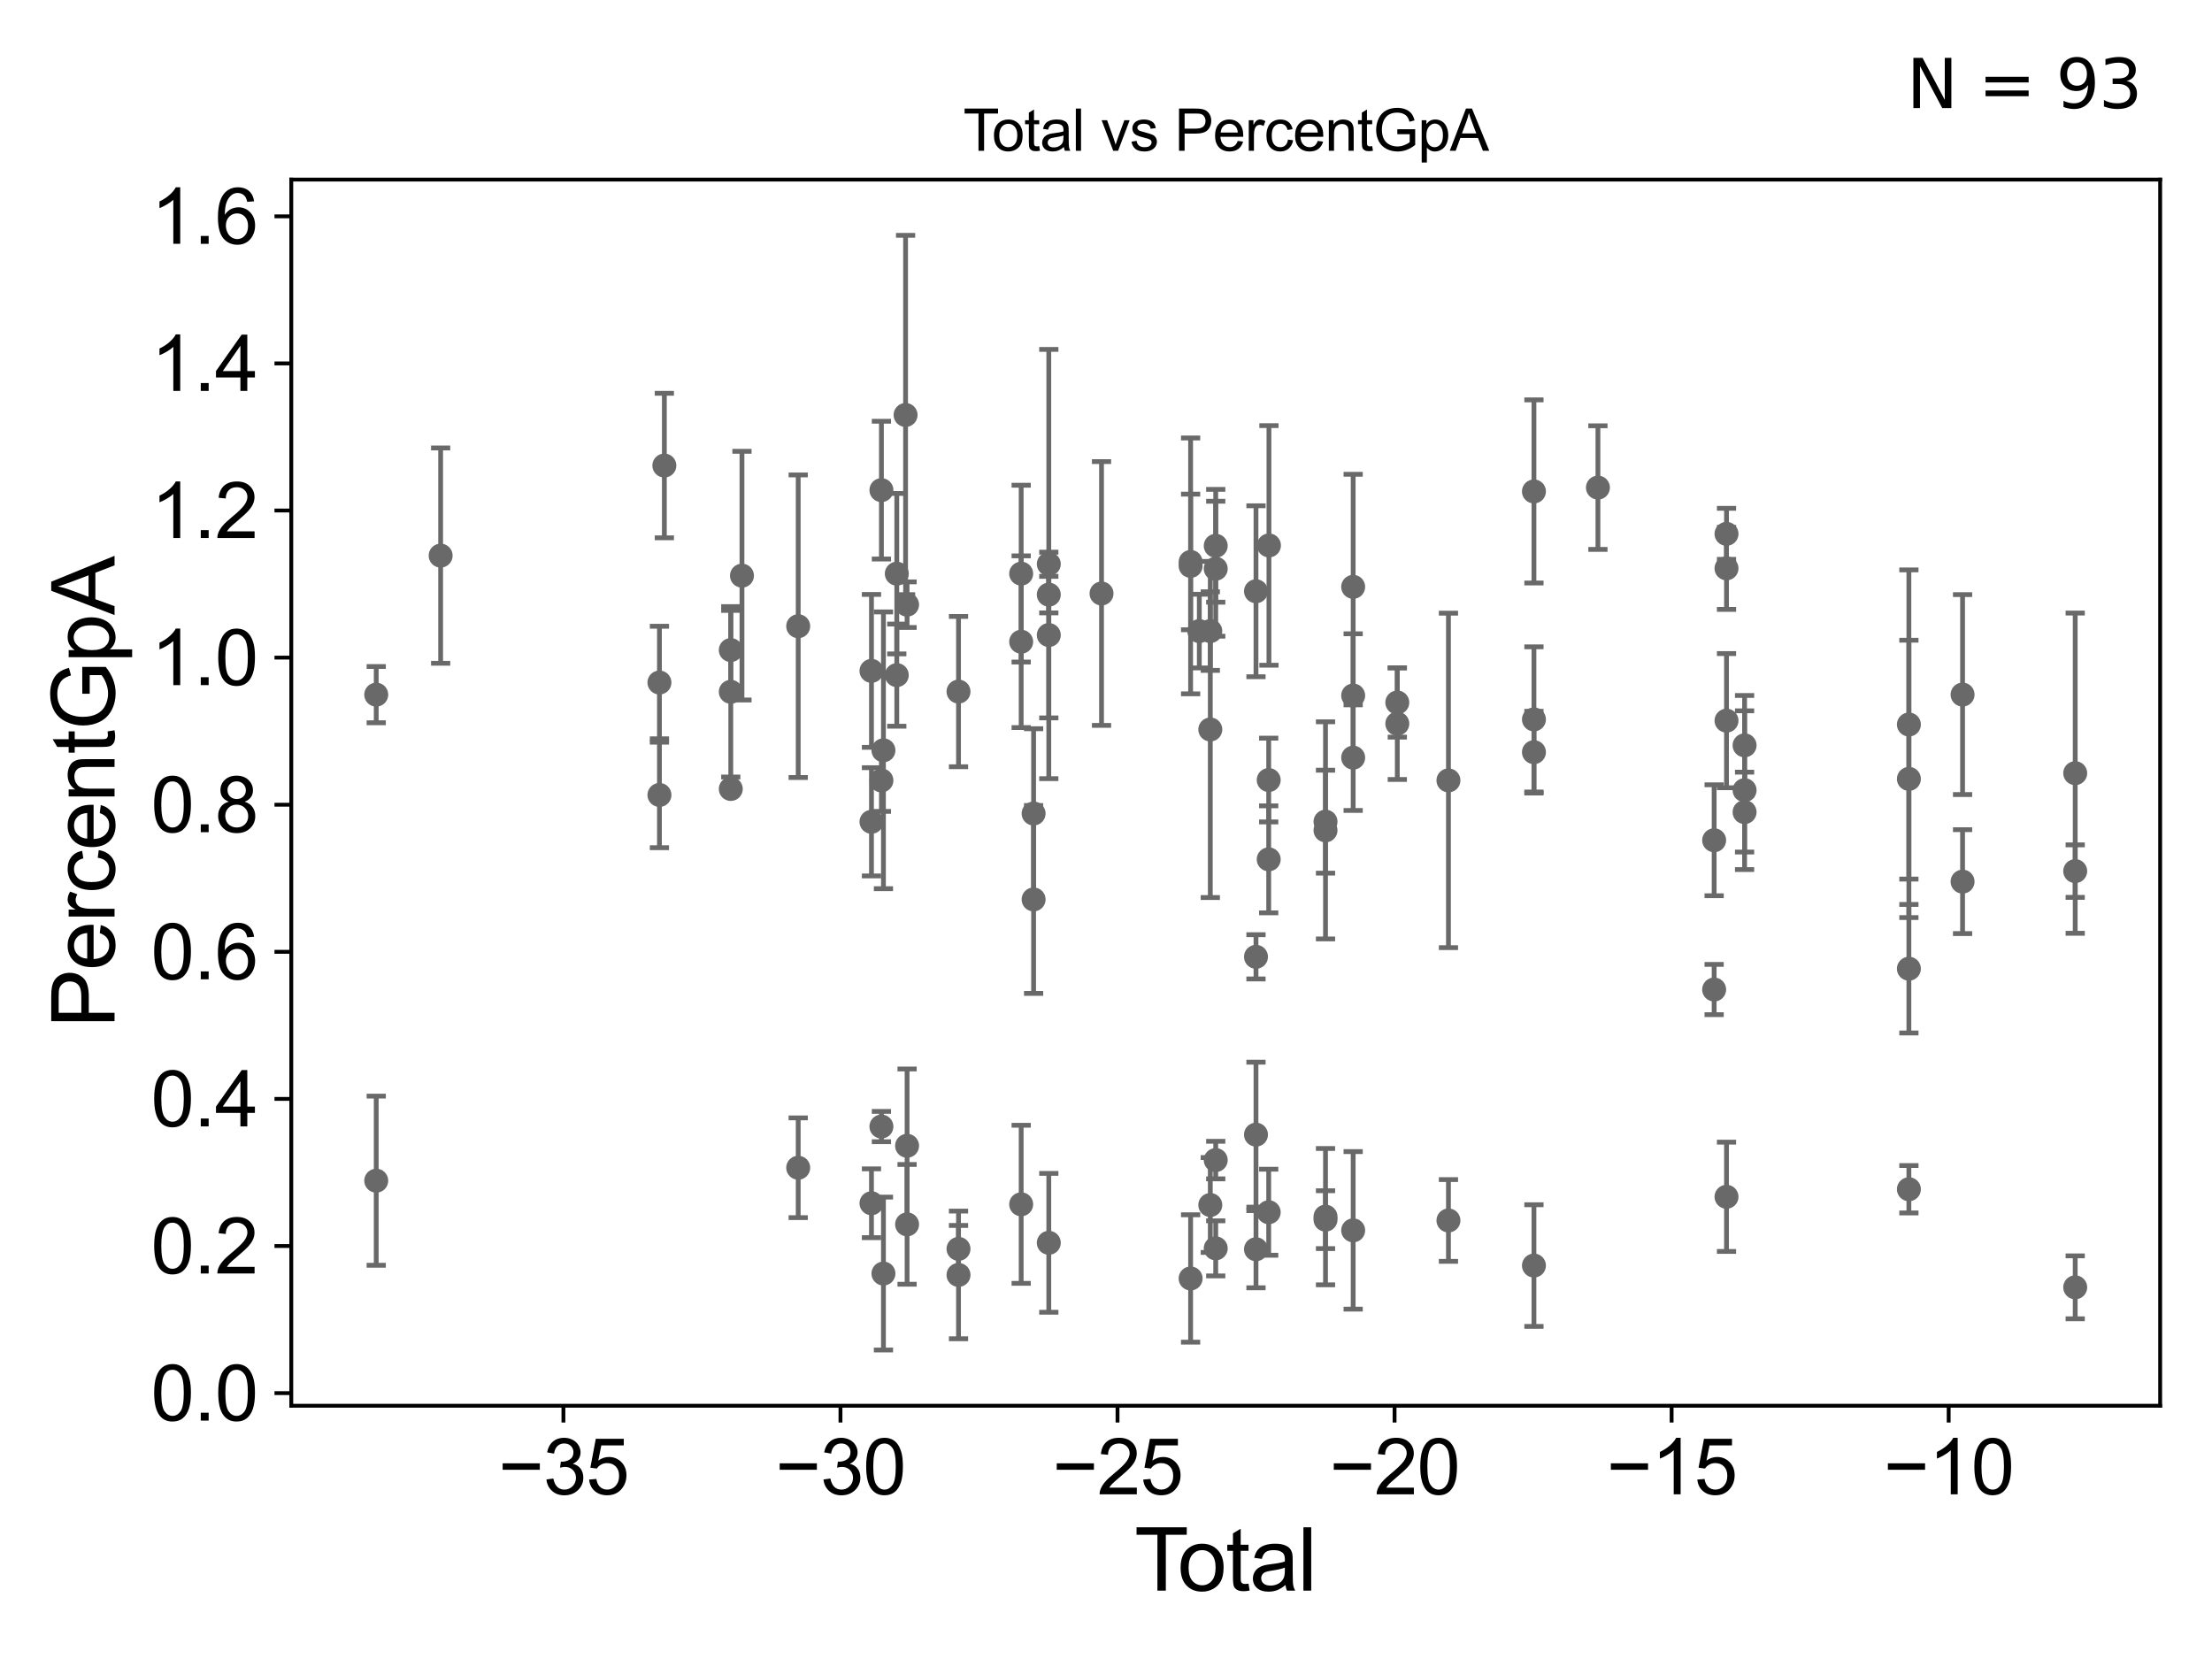 <?xml version="1.0" encoding="utf-8" standalone="no"?>
<!DOCTYPE svg PUBLIC "-//W3C//DTD SVG 1.1//EN"
  "http://www.w3.org/Graphics/SVG/1.1/DTD/svg11.dtd">
<svg xmlns:xlink="http://www.w3.org/1999/xlink" width="460.8pt" height="345.6pt" viewBox="0 0 460.8 345.6" xmlns="http://www.w3.org/2000/svg" version="1.1">
 <defs>
  <style type="text/css">*{stroke-linejoin: round; stroke-linecap: butt}</style>
 </defs>
 <g id="figure_1">
  <g id="patch_1">
   <path d="M 0 345.6 
L 460.8 345.6 
L 460.8 0 
L 0 0 
z
" style="fill: #ffffff"/>
  </g>
  <g id="axes_1">
   <g id="patch_2">
    <path d="M 60.68 292.84 
L 450 292.84 
L 450 37.411 
L 60.68 37.411 
z
" style="fill: #ffffff"/>
   </g>
   <g id="PathCollection_1">
    <defs>
     <path id="mc1140846f3" d="M 0 1.118 
C 0.297 1.118 0.581 1 0.791 0.791 
C 1 0.581 1.118 0.297 1.118 0 
C 1.118 -0.297 1 -0.581 0.791 -0.791 
C 0.581 -1 0.297 -1.118 0 -1.118 
C -0.297 -1.118 -0.581 -1 -0.791 -0.791 
C -1 -0.581 -1.118 -0.297 -1.118 0 
C -1.118 0.297 -1 0.581 -0.791 0.791 
C -0.581 1 -0.297 1.118 0 1.118 
z
" style="stroke: #696969"/>
    </defs>
    <g clip-path="url(#p8503f90471)">
     <use xlink:href="#mc1140846f3" x="78.376" y="245.959" style="fill: #696969; stroke: #696969"/>
     <use xlink:href="#mc1140846f3" x="291.084" y="150.75" style="fill: #696969; stroke: #696969"/>
     <use xlink:href="#mc1140846f3" x="281.889" y="256.306" style="fill: #696969; stroke: #696969"/>
     <use xlink:href="#mc1140846f3" x="281.889" y="157.829" style="fill: #696969; stroke: #696969"/>
     <use xlink:href="#mc1140846f3" x="281.889" y="122.252" style="fill: #696969; stroke: #696969"/>
     <use xlink:href="#mc1140846f3" x="281.889" y="144.89" style="fill: #696969; stroke: #696969"/>
     <use xlink:href="#mc1140846f3" x="276.128" y="254.077" style="fill: #696969; stroke: #696969"/>
     <use xlink:href="#mc1140846f3" x="276.128" y="253.45" style="fill: #696969; stroke: #696969"/>
     <use xlink:href="#mc1140846f3" x="276.128" y="172.978" style="fill: #696969; stroke: #696969"/>
     <use xlink:href="#mc1140846f3" x="276.128" y="171.166" style="fill: #696969; stroke: #696969"/>
     <use xlink:href="#mc1140846f3" x="264.345" y="113.624" style="fill: #696969; stroke: #696969"/>
     <use xlink:href="#mc1140846f3" x="264.294" y="162.496" style="fill: #696969; stroke: #696969"/>
     <use xlink:href="#mc1140846f3" x="264.294" y="179.018" style="fill: #696969; stroke: #696969"/>
     <use xlink:href="#mc1140846f3" x="264.294" y="252.527" style="fill: #696969; stroke: #696969"/>
     <use xlink:href="#mc1140846f3" x="261.645" y="260.239" style="fill: #696969; stroke: #696969"/>
     <use xlink:href="#mc1140846f3" x="261.645" y="236.367" style="fill: #696969; stroke: #696969"/>
     <use xlink:href="#mc1140846f3" x="261.645" y="123.17" style="fill: #696969; stroke: #696969"/>
     <use xlink:href="#mc1140846f3" x="261.645" y="199.323" style="fill: #696969; stroke: #696969"/>
     <use xlink:href="#mc1140846f3" x="253.259" y="260.057" style="fill: #696969; stroke: #696969"/>
     <use xlink:href="#mc1140846f3" x="253.259" y="241.666" style="fill: #696969; stroke: #696969"/>
     <use xlink:href="#mc1140846f3" x="291.084" y="146.343" style="fill: #696969; stroke: #696969"/>
     <use xlink:href="#mc1140846f3" x="301.738" y="254.245" style="fill: #696969; stroke: #696969"/>
     <use xlink:href="#mc1140846f3" x="301.738" y="162.572" style="fill: #696969; stroke: #696969"/>
     <use xlink:href="#mc1140846f3" x="319.549" y="156.69" style="fill: #696969; stroke: #696969"/>
     <use xlink:href="#mc1140846f3" x="432.304" y="181.469" style="fill: #696969; stroke: #696969"/>
     <use xlink:href="#mc1140846f3" x="408.84" y="183.657" style="fill: #696969; stroke: #696969"/>
     <use xlink:href="#mc1140846f3" x="408.84" y="144.695" style="fill: #696969; stroke: #696969"/>
     <use xlink:href="#mc1140846f3" x="397.658" y="201.799" style="fill: #696969; stroke: #696969"/>
     <use xlink:href="#mc1140846f3" x="397.658" y="162.256" style="fill: #696969; stroke: #696969"/>
     <use xlink:href="#mc1140846f3" x="397.658" y="247.741" style="fill: #696969; stroke: #696969"/>
     <use xlink:href="#mc1140846f3" x="397.658" y="150.927" style="fill: #696969; stroke: #696969"/>
     <use xlink:href="#mc1140846f3" x="363.428" y="155.267" style="fill: #696969; stroke: #696969"/>
     <use xlink:href="#mc1140846f3" x="363.428" y="164.611" style="fill: #696969; stroke: #696969"/>
     <use xlink:href="#mc1140846f3" x="253.259" y="113.698" style="fill: #696969; stroke: #696969"/>
     <use xlink:href="#mc1140846f3" x="363.428" y="169.175" style="fill: #696969; stroke: #696969"/>
     <use xlink:href="#mc1140846f3" x="359.663" y="118.4" style="fill: #696969; stroke: #696969"/>
     <use xlink:href="#mc1140846f3" x="359.663" y="249.312" style="fill: #696969; stroke: #696969"/>
     <use xlink:href="#mc1140846f3" x="359.663" y="150.125" style="fill: #696969; stroke: #696969"/>
     <use xlink:href="#mc1140846f3" x="357.088" y="175.043" style="fill: #696969; stroke: #696969"/>
     <use xlink:href="#mc1140846f3" x="357.088" y="206.137" style="fill: #696969; stroke: #696969"/>
     <use xlink:href="#mc1140846f3" x="332.878" y="101.577" style="fill: #696969; stroke: #696969"/>
     <use xlink:href="#mc1140846f3" x="319.549" y="102.376" style="fill: #696969; stroke: #696969"/>
     <use xlink:href="#mc1140846f3" x="319.549" y="263.639" style="fill: #696969; stroke: #696969"/>
     <use xlink:href="#mc1140846f3" x="319.549" y="149.865" style="fill: #696969; stroke: #696969"/>
     <use xlink:href="#mc1140846f3" x="359.663" y="111.21" style="fill: #696969; stroke: #696969"/>
     <use xlink:href="#mc1140846f3" x="432.304" y="161.066" style="fill: #696969; stroke: #696969"/>
     <use xlink:href="#mc1140846f3" x="253.259" y="118.473" style="fill: #696969; stroke: #696969"/>
     <use xlink:href="#mc1140846f3" x="252.128" y="251.023" style="fill: #696969; stroke: #696969"/>
     <use xlink:href="#mc1140846f3" x="184.038" y="265.303" style="fill: #696969; stroke: #696969"/>
     <use xlink:href="#mc1140846f3" x="184.038" y="156.305" style="fill: #696969; stroke: #696969"/>
     <use xlink:href="#mc1140846f3" x="183.615" y="102.102" style="fill: #696969; stroke: #696969"/>
     <use xlink:href="#mc1140846f3" x="183.615" y="162.582" style="fill: #696969; stroke: #696969"/>
     <use xlink:href="#mc1140846f3" x="183.615" y="234.679" style="fill: #696969; stroke: #696969"/>
     <use xlink:href="#mc1140846f3" x="181.543" y="139.757" style="fill: #696969; stroke: #696969"/>
     <use xlink:href="#mc1140846f3" x="181.543" y="250.658" style="fill: #696969; stroke: #696969"/>
     <use xlink:href="#mc1140846f3" x="181.543" y="171.197" style="fill: #696969; stroke: #696969"/>
     <use xlink:href="#mc1140846f3" x="166.281" y="130.452" style="fill: #696969; stroke: #696969"/>
     <use xlink:href="#mc1140846f3" x="166.281" y="243.262" style="fill: #696969; stroke: #696969"/>
     <use xlink:href="#mc1140846f3" x="154.565" y="119.919" style="fill: #696969; stroke: #696969"/>
     <use xlink:href="#mc1140846f3" x="152.235" y="135.422" style="fill: #696969; stroke: #696969"/>
     <use xlink:href="#mc1140846f3" x="152.235" y="164.354" style="fill: #696969; stroke: #696969"/>
     <use xlink:href="#mc1140846f3" x="152.235" y="144.117" style="fill: #696969; stroke: #696969"/>
     <use xlink:href="#mc1140846f3" x="138.397" y="96.983" style="fill: #696969; stroke: #696969"/>
     <use xlink:href="#mc1140846f3" x="137.373" y="142.183" style="fill: #696969; stroke: #696969"/>
     <use xlink:href="#mc1140846f3" x="137.373" y="165.603" style="fill: #696969; stroke: #696969"/>
     <use xlink:href="#mc1140846f3" x="91.793" y="115.745" style="fill: #696969; stroke: #696969"/>
     <use xlink:href="#mc1140846f3" x="78.376" y="144.707" style="fill: #696969; stroke: #696969"/>
     <use xlink:href="#mc1140846f3" x="186.818" y="140.641" style="fill: #696969; stroke: #696969"/>
     <use xlink:href="#mc1140846f3" x="186.818" y="119.505" style="fill: #696969; stroke: #696969"/>
     <use xlink:href="#mc1140846f3" x="188.649" y="86.447" style="fill: #696969; stroke: #696969"/>
     <use xlink:href="#mc1140846f3" x="188.962" y="238.687" style="fill: #696969; stroke: #696969"/>
     <use xlink:href="#mc1140846f3" x="252.128" y="131.468" style="fill: #696969; stroke: #696969"/>
     <use xlink:href="#mc1140846f3" x="249.838" y="131.469" style="fill: #696969; stroke: #696969"/>
     <use xlink:href="#mc1140846f3" x="248.027" y="266.327" style="fill: #696969; stroke: #696969"/>
     <use xlink:href="#mc1140846f3" x="248.027" y="117.888" style="fill: #696969; stroke: #696969"/>
     <use xlink:href="#mc1140846f3" x="248.027" y="117.065" style="fill: #696969; stroke: #696969"/>
     <use xlink:href="#mc1140846f3" x="229.468" y="123.636" style="fill: #696969; stroke: #696969"/>
     <use xlink:href="#mc1140846f3" x="218.484" y="258.898" style="fill: #696969; stroke: #696969"/>
     <use xlink:href="#mc1140846f3" x="218.484" y="123.874" style="fill: #696969; stroke: #696969"/>
     <use xlink:href="#mc1140846f3" x="218.484" y="117.497" style="fill: #696969; stroke: #696969"/>
     <use xlink:href="#mc1140846f3" x="252.128" y="151.963" style="fill: #696969; stroke: #696969"/>
     <use xlink:href="#mc1140846f3" x="218.484" y="132.291" style="fill: #696969; stroke: #696969"/>
     <use xlink:href="#mc1140846f3" x="215.318" y="187.368" style="fill: #696969; stroke: #696969"/>
     <use xlink:href="#mc1140846f3" x="212.729" y="250.877" style="fill: #696969; stroke: #696969"/>
     <use xlink:href="#mc1140846f3" x="212.729" y="119.498" style="fill: #696969; stroke: #696969"/>
     <use xlink:href="#mc1140846f3" x="212.729" y="133.683" style="fill: #696969; stroke: #696969"/>
     <use xlink:href="#mc1140846f3" x="199.676" y="265.591" style="fill: #696969; stroke: #696969"/>
     <use xlink:href="#mc1140846f3" x="199.676" y="144.07" style="fill: #696969; stroke: #696969"/>
     <use xlink:href="#mc1140846f3" x="199.676" y="260.162" style="fill: #696969; stroke: #696969"/>
     <use xlink:href="#mc1140846f3" x="188.962" y="125.964" style="fill: #696969; stroke: #696969"/>
     <use xlink:href="#mc1140846f3" x="188.962" y="255.058" style="fill: #696969; stroke: #696969"/>
     <use xlink:href="#mc1140846f3" x="215.318" y="169.467" style="fill: #696969; stroke: #696969"/>
     <use xlink:href="#mc1140846f3" x="432.304" y="268.172" style="fill: #696969; stroke: #696969"/>
    </g>
   </g>
   <g id="matplotlib.axis_1">
    <g id="xtick_1">
     <g id="line2d_1">
      <defs>
       <path id="mebd4868201" d="M 0 0 
L 0 3.5 
" style="stroke: #000000; stroke-width: 0.8"/>
      </defs>
      <g>
       <use xlink:href="#mebd4868201" x="117.371" y="292.84" style="stroke: #000000; stroke-width: 0.8"/>
      </g>
     </g>
     <g id="text_1">
      <!-- −35 -->
      <g transform="translate(103.801 311.293)scale(0.16 -0.16)">
       <defs>
        <path id="ArialMT-2212" d="M 3381 1997 
L 356 1997 
L 356 2522 
L 3381 2522 
L 3381 1997 
z
" transform="scale(0.016)"/>
        <path id="ArialMT-33" d="M 269 1209 
L 831 1284 
Q 928 806 1161 595 
Q 1394 384 1728 384 
Q 2125 384 2398 659 
Q 2672 934 2672 1341 
Q 2672 1728 2419 1979 
Q 2166 2231 1775 2231 
Q 1616 2231 1378 2169 
L 1441 2663 
Q 1497 2656 1531 2656 
Q 1891 2656 2178 2843 
Q 2466 3031 2466 3422 
Q 2466 3731 2256 3934 
Q 2047 4138 1716 4138 
Q 1388 4138 1169 3931 
Q 950 3725 888 3313 
L 325 3413 
Q 428 3978 793 4289 
Q 1159 4600 1703 4600 
Q 2078 4600 2393 4439 
Q 2709 4278 2876 4000 
Q 3044 3722 3044 3409 
Q 3044 3113 2884 2869 
Q 2725 2625 2413 2481 
Q 2819 2388 3044 2092 
Q 3269 1797 3269 1353 
Q 3269 753 2831 336 
Q 2394 -81 1725 -81 
Q 1122 -81 723 278 
Q 325 638 269 1209 
z
" transform="scale(0.016)"/>
        <path id="ArialMT-35" d="M 266 1200 
L 856 1250 
Q 922 819 1161 601 
Q 1400 384 1738 384 
Q 2144 384 2425 690 
Q 2706 997 2706 1503 
Q 2706 1984 2436 2262 
Q 2166 2541 1728 2541 
Q 1456 2541 1237 2417 
Q 1019 2294 894 2097 
L 366 2166 
L 809 4519 
L 3088 4519 
L 3088 3981 
L 1259 3981 
L 1013 2750 
Q 1425 3038 1878 3038 
Q 2478 3038 2890 2622 
Q 3303 2206 3303 1553 
Q 3303 931 2941 478 
Q 2500 -78 1738 -78 
Q 1113 -78 717 272 
Q 322 622 266 1200 
z
" transform="scale(0.016)"/>
       </defs>
       <use xlink:href="#ArialMT-2212"/>
       <use xlink:href="#ArialMT-33" x="58.398"/>
       <use xlink:href="#ArialMT-35" x="114.014"/>
      </g>
     </g>
    </g>
    <g id="xtick_2">
     <g id="line2d_2">
      <g>
       <use xlink:href="#mebd4868201" x="175.085" y="292.84" style="stroke: #000000; stroke-width: 0.8"/>
      </g>
     </g>
     <g id="text_2">
      <!-- −30 -->
      <g transform="translate(161.515 311.293)scale(0.16 -0.16)">
       <defs>
        <path id="ArialMT-30" d="M 266 2259 
Q 266 3072 433 3567 
Q 600 4063 929 4331 
Q 1259 4600 1759 4600 
Q 2128 4600 2406 4451 
Q 2684 4303 2865 4023 
Q 3047 3744 3150 3342 
Q 3253 2941 3253 2259 
Q 3253 1453 3087 958 
Q 2922 463 2592 192 
Q 2263 -78 1759 -78 
Q 1097 -78 719 397 
Q 266 969 266 2259 
z
M 844 2259 
Q 844 1131 1108 757 
Q 1372 384 1759 384 
Q 2147 384 2411 759 
Q 2675 1134 2675 2259 
Q 2675 3391 2411 3762 
Q 2147 4134 1753 4134 
Q 1366 4134 1134 3806 
Q 844 3388 844 2259 
z
" transform="scale(0.016)"/>
       </defs>
       <use xlink:href="#ArialMT-2212"/>
       <use xlink:href="#ArialMT-33" x="58.398"/>
       <use xlink:href="#ArialMT-30" x="114.014"/>
      </g>
     </g>
    </g>
    <g id="xtick_3">
     <g id="line2d_3">
      <g>
       <use xlink:href="#mebd4868201" x="232.8" y="292.84" style="stroke: #000000; stroke-width: 0.8"/>
      </g>
     </g>
     <g id="text_3">
      <!-- −25 -->
      <g transform="translate(219.23 311.293)scale(0.16 -0.16)">
       <defs>
        <path id="ArialMT-32" d="M 3222 541 
L 3222 0 
L 194 0 
Q 188 203 259 391 
Q 375 700 629 1000 
Q 884 1300 1366 1694 
Q 2113 2306 2375 2664 
Q 2638 3022 2638 3341 
Q 2638 3675 2398 3904 
Q 2159 4134 1775 4134 
Q 1369 4134 1125 3890 
Q 881 3647 878 3216 
L 300 3275 
Q 359 3922 746 4261 
Q 1134 4600 1788 4600 
Q 2447 4600 2831 4234 
Q 3216 3869 3216 3328 
Q 3216 3053 3103 2787 
Q 2991 2522 2730 2228 
Q 2469 1934 1863 1422 
Q 1356 997 1212 845 
Q 1069 694 975 541 
L 3222 541 
z
" transform="scale(0.016)"/>
       </defs>
       <use xlink:href="#ArialMT-2212"/>
       <use xlink:href="#ArialMT-32" x="58.398"/>
       <use xlink:href="#ArialMT-35" x="114.014"/>
      </g>
     </g>
    </g>
    <g id="xtick_4">
     <g id="line2d_4">
      <g>
       <use xlink:href="#mebd4868201" x="290.514" y="292.84" style="stroke: #000000; stroke-width: 0.8"/>
      </g>
     </g>
     <g id="text_4">
      <!-- −20 -->
      <g transform="translate(276.944 311.293)scale(0.16 -0.16)">
       <use xlink:href="#ArialMT-2212"/>
       <use xlink:href="#ArialMT-32" x="58.398"/>
       <use xlink:href="#ArialMT-30" x="114.014"/>
      </g>
     </g>
    </g>
    <g id="xtick_5">
     <g id="line2d_5">
      <g>
       <use xlink:href="#mebd4868201" x="348.229" y="292.84" style="stroke: #000000; stroke-width: 0.8"/>
      </g>
     </g>
     <g id="text_5">
      <!-- −15 -->
      <g transform="translate(334.659 311.293)scale(0.16 -0.16)">
       <defs>
        <path id="ArialMT-31" d="M 2384 0 
L 1822 0 
L 1822 3584 
Q 1619 3391 1289 3197 
Q 959 3003 697 2906 
L 697 3450 
Q 1169 3672 1522 3987 
Q 1875 4303 2022 4600 
L 2384 4600 
L 2384 0 
z
" transform="scale(0.016)"/>
       </defs>
       <use xlink:href="#ArialMT-2212"/>
       <use xlink:href="#ArialMT-31" x="58.398"/>
       <use xlink:href="#ArialMT-35" x="114.014"/>
      </g>
     </g>
    </g>
    <g id="xtick_6">
     <g id="line2d_6">
      <g>
       <use xlink:href="#mebd4868201" x="405.943" y="292.84" style="stroke: #000000; stroke-width: 0.8"/>
      </g>
     </g>
     <g id="text_6">
      <!-- −10 -->
      <g transform="translate(392.373 311.293)scale(0.16 -0.16)">
       <use xlink:href="#ArialMT-2212"/>
       <use xlink:href="#ArialMT-31" x="58.398"/>
       <use xlink:href="#ArialMT-30" x="114.014"/>
      </g>
     </g>
    </g>
    <g id="text_7">
     <!-- Total -->
     <g transform="translate(236.335 331.357)scale(0.18 -0.18)">
      <defs>
       <path id="ArialMT-54" d="M 1659 0 
L 1659 4041 
L 150 4041 
L 150 4581 
L 3781 4581 
L 3781 4041 
L 2266 4041 
L 2266 0 
L 1659 0 
z
" transform="scale(0.016)"/>
       <path id="ArialMT-6f" d="M 213 1659 
Q 213 2581 725 3025 
Q 1153 3394 1769 3394 
Q 2453 3394 2887 2945 
Q 3322 2497 3322 1706 
Q 3322 1066 3130 698 
Q 2938 331 2570 128 
Q 2203 -75 1769 -75 
Q 1072 -75 642 372 
Q 213 819 213 1659 
z
M 791 1659 
Q 791 1022 1069 705 
Q 1347 388 1769 388 
Q 2188 388 2466 706 
Q 2744 1025 2744 1678 
Q 2744 2294 2464 2611 
Q 2184 2928 1769 2928 
Q 1347 2928 1069 2612 
Q 791 2297 791 1659 
z
" transform="scale(0.016)"/>
       <path id="ArialMT-74" d="M 1650 503 
L 1731 6 
Q 1494 -44 1306 -44 
Q 1000 -44 831 53 
Q 663 150 594 308 
Q 525 466 525 972 
L 525 2881 
L 113 2881 
L 113 3319 
L 525 3319 
L 525 4141 
L 1084 4478 
L 1084 3319 
L 1650 3319 
L 1650 2881 
L 1084 2881 
L 1084 941 
Q 1084 700 1114 631 
Q 1144 563 1211 522 
Q 1278 481 1403 481 
Q 1497 481 1650 503 
z
" transform="scale(0.016)"/>
       <path id="ArialMT-61" d="M 2588 409 
Q 2275 144 1986 34 
Q 1697 -75 1366 -75 
Q 819 -75 525 192 
Q 231 459 231 875 
Q 231 1119 342 1320 
Q 453 1522 633 1644 
Q 813 1766 1038 1828 
Q 1203 1872 1538 1913 
Q 2219 1994 2541 2106 
Q 2544 2222 2544 2253 
Q 2544 2597 2384 2738 
Q 2169 2928 1744 2928 
Q 1347 2928 1158 2789 
Q 969 2650 878 2297 
L 328 2372 
Q 403 2725 575 2942 
Q 747 3159 1072 3276 
Q 1397 3394 1825 3394 
Q 2250 3394 2515 3294 
Q 2781 3194 2906 3042 
Q 3031 2891 3081 2659 
Q 3109 2516 3109 2141 
L 3109 1391 
Q 3109 606 3145 398 
Q 3181 191 3288 0 
L 2700 0 
Q 2613 175 2588 409 
z
M 2541 1666 
Q 2234 1541 1622 1453 
Q 1275 1403 1131 1340 
Q 988 1278 909 1158 
Q 831 1038 831 891 
Q 831 666 1001 516 
Q 1172 366 1500 366 
Q 1825 366 2078 508 
Q 2331 650 2450 897 
Q 2541 1088 2541 1459 
L 2541 1666 
z
" transform="scale(0.016)"/>
       <path id="ArialMT-6c" d="M 409 0 
L 409 4581 
L 972 4581 
L 972 0 
L 409 0 
z
" transform="scale(0.016)"/>
      </defs>
      <use xlink:href="#ArialMT-54"/>
      <use xlink:href="#ArialMT-6f" x="49.959"/>
      <use xlink:href="#ArialMT-74" x="105.574"/>
      <use xlink:href="#ArialMT-61" x="133.357"/>
      <use xlink:href="#ArialMT-6c" x="188.973"/>
     </g>
    </g>
   </g>
   <g id="matplotlib.axis_2">
    <g id="ytick_1">
     <g id="line2d_7">
      <defs>
       <path id="mfd574ff569" d="M 0 0 
L -3.5 0 
" style="stroke: #000000; stroke-width: 0.8"/>
      </defs>
      <g>
       <use xlink:href="#mfd574ff569" x="60.68" y="290.208" style="stroke: #000000; stroke-width: 0.8"/>
      </g>
     </g>
     <g id="text_8">
      <!-- 0.0 -->
      <g transform="translate(31.44 295.934)scale(0.16 -0.16)">
       <defs>
        <path id="ArialMT-2e" d="M 581 0 
L 581 641 
L 1222 641 
L 1222 0 
L 581 0 
z
" transform="scale(0.016)"/>
       </defs>
       <use xlink:href="#ArialMT-30"/>
       <use xlink:href="#ArialMT-2e" x="55.615"/>
       <use xlink:href="#ArialMT-30" x="83.398"/>
      </g>
     </g>
    </g>
    <g id="ytick_2">
     <g id="line2d_8">
      <g>
       <use xlink:href="#mfd574ff569" x="60.68" y="259.565" style="stroke: #000000; stroke-width: 0.8"/>
      </g>
     </g>
     <g id="text_9">
      <!-- 0.2 -->
      <g transform="translate(31.44 265.291)scale(0.16 -0.16)">
       <use xlink:href="#ArialMT-30"/>
       <use xlink:href="#ArialMT-2e" x="55.615"/>
       <use xlink:href="#ArialMT-32" x="83.398"/>
      </g>
     </g>
    </g>
    <g id="ytick_3">
     <g id="line2d_9">
      <g>
       <use xlink:href="#mfd574ff569" x="60.68" y="228.922" style="stroke: #000000; stroke-width: 0.8"/>
      </g>
     </g>
     <g id="text_10">
      <!-- 0.4 -->
      <g transform="translate(31.44 234.648)scale(0.16 -0.16)">
       <defs>
        <path id="ArialMT-34" d="M 2069 0 
L 2069 1097 
L 81 1097 
L 81 1613 
L 2172 4581 
L 2631 4581 
L 2631 1613 
L 3250 1613 
L 3250 1097 
L 2631 1097 
L 2631 0 
L 2069 0 
z
M 2069 1613 
L 2069 3678 
L 634 1613 
L 2069 1613 
z
" transform="scale(0.016)"/>
       </defs>
       <use xlink:href="#ArialMT-30"/>
       <use xlink:href="#ArialMT-2e" x="55.615"/>
       <use xlink:href="#ArialMT-34" x="83.398"/>
      </g>
     </g>
    </g>
    <g id="ytick_4">
     <g id="line2d_10">
      <g>
       <use xlink:href="#mfd574ff569" x="60.68" y="198.279" style="stroke: #000000; stroke-width: 0.8"/>
      </g>
     </g>
     <g id="text_11">
      <!-- 0.6 -->
      <g transform="translate(31.44 204.005)scale(0.16 -0.16)">
       <defs>
        <path id="ArialMT-36" d="M 3184 3459 
L 2625 3416 
Q 2550 3747 2413 3897 
Q 2184 4138 1850 4138 
Q 1581 4138 1378 3988 
Q 1113 3794 959 3422 
Q 806 3050 800 2363 
Q 1003 2672 1297 2822 
Q 1591 2972 1913 2972 
Q 2475 2972 2870 2558 
Q 3266 2144 3266 1488 
Q 3266 1056 3080 686 
Q 2894 316 2569 119 
Q 2244 -78 1831 -78 
Q 1128 -78 684 439 
Q 241 956 241 2144 
Q 241 3472 731 4075 
Q 1159 4600 1884 4600 
Q 2425 4600 2770 4297 
Q 3116 3994 3184 3459 
z
M 888 1484 
Q 888 1194 1011 928 
Q 1134 663 1356 523 
Q 1578 384 1822 384 
Q 2178 384 2434 671 
Q 2691 959 2691 1453 
Q 2691 1928 2437 2201 
Q 2184 2475 1800 2475 
Q 1419 2475 1153 2201 
Q 888 1928 888 1484 
z
" transform="scale(0.016)"/>
       </defs>
       <use xlink:href="#ArialMT-30"/>
       <use xlink:href="#ArialMT-2e" x="55.615"/>
       <use xlink:href="#ArialMT-36" x="83.398"/>
      </g>
     </g>
    </g>
    <g id="ytick_5">
     <g id="line2d_11">
      <g>
       <use xlink:href="#mfd574ff569" x="60.68" y="167.636" style="stroke: #000000; stroke-width: 0.8"/>
      </g>
     </g>
     <g id="text_12">
      <!-- 0.8 -->
      <g transform="translate(31.44 173.362)scale(0.16 -0.16)">
       <defs>
        <path id="ArialMT-38" d="M 1131 2484 
Q 781 2613 612 2850 
Q 444 3088 444 3419 
Q 444 3919 803 4259 
Q 1163 4600 1759 4600 
Q 2359 4600 2725 4251 
Q 3091 3903 3091 3403 
Q 3091 3084 2923 2848 
Q 2756 2613 2416 2484 
Q 2838 2347 3058 2040 
Q 3278 1734 3278 1309 
Q 3278 722 2862 322 
Q 2447 -78 1769 -78 
Q 1091 -78 675 323 
Q 259 725 259 1325 
Q 259 1772 486 2073 
Q 713 2375 1131 2484 
z
M 1019 3438 
Q 1019 3113 1228 2906 
Q 1438 2700 1772 2700 
Q 2097 2700 2305 2904 
Q 2513 3109 2513 3406 
Q 2513 3716 2298 3927 
Q 2084 4138 1766 4138 
Q 1444 4138 1231 3931 
Q 1019 3725 1019 3438 
z
M 838 1322 
Q 838 1081 952 856 
Q 1066 631 1291 507 
Q 1516 384 1775 384 
Q 2178 384 2440 643 
Q 2703 903 2703 1303 
Q 2703 1709 2433 1975 
Q 2163 2241 1756 2241 
Q 1359 2241 1098 1978 
Q 838 1716 838 1322 
z
" transform="scale(0.016)"/>
       </defs>
       <use xlink:href="#ArialMT-30"/>
       <use xlink:href="#ArialMT-2e" x="55.615"/>
       <use xlink:href="#ArialMT-38" x="83.398"/>
      </g>
     </g>
    </g>
    <g id="ytick_6">
     <g id="line2d_12">
      <g>
       <use xlink:href="#mfd574ff569" x="60.68" y="136.993" style="stroke: #000000; stroke-width: 0.8"/>
      </g>
     </g>
     <g id="text_13">
      <!-- 1.0 -->
      <g transform="translate(31.44 142.719)scale(0.16 -0.16)">
       <use xlink:href="#ArialMT-31"/>
       <use xlink:href="#ArialMT-2e" x="55.615"/>
       <use xlink:href="#ArialMT-30" x="83.398"/>
      </g>
     </g>
    </g>
    <g id="ytick_7">
     <g id="line2d_13">
      <g>
       <use xlink:href="#mfd574ff569" x="60.68" y="106.35" style="stroke: #000000; stroke-width: 0.8"/>
      </g>
     </g>
     <g id="text_14">
      <!-- 1.2 -->
      <g transform="translate(31.44 112.076)scale(0.16 -0.16)">
       <use xlink:href="#ArialMT-31"/>
       <use xlink:href="#ArialMT-2e" x="55.615"/>
       <use xlink:href="#ArialMT-32" x="83.398"/>
      </g>
     </g>
    </g>
    <g id="ytick_8">
     <g id="line2d_14">
      <g>
       <use xlink:href="#mfd574ff569" x="60.68" y="75.707" style="stroke: #000000; stroke-width: 0.8"/>
      </g>
     </g>
     <g id="text_15">
      <!-- 1.4 -->
      <g transform="translate(31.44 81.434)scale(0.16 -0.16)">
       <use xlink:href="#ArialMT-31"/>
       <use xlink:href="#ArialMT-2e" x="55.615"/>
       <use xlink:href="#ArialMT-34" x="83.398"/>
      </g>
     </g>
    </g>
    <g id="ytick_9">
     <g id="line2d_15">
      <g>
       <use xlink:href="#mfd574ff569" x="60.68" y="45.064" style="stroke: #000000; stroke-width: 0.8"/>
      </g>
     </g>
     <g id="text_16">
      <!-- 1.6 -->
      <g transform="translate(31.44 50.791)scale(0.16 -0.16)">
       <use xlink:href="#ArialMT-31"/>
       <use xlink:href="#ArialMT-2e" x="55.615"/>
       <use xlink:href="#ArialMT-36" x="83.398"/>
      </g>
     </g>
    </g>
    <g id="text_17">
     <!-- PercentGpA -->
     <g transform="translate(23.863 214.149)rotate(-90)scale(0.18 -0.18)">
      <defs>
       <path id="ArialMT-50" d="M 494 0 
L 494 4581 
L 2222 4581 
Q 2678 4581 2919 4538 
Q 3256 4481 3484 4323 
Q 3713 4166 3852 3881 
Q 3991 3597 3991 3256 
Q 3991 2672 3619 2267 
Q 3247 1863 2275 1863 
L 1100 1863 
L 1100 0 
L 494 0 
z
M 1100 2403 
L 2284 2403 
Q 2872 2403 3119 2622 
Q 3366 2841 3366 3238 
Q 3366 3525 3220 3729 
Q 3075 3934 2838 4000 
Q 2684 4041 2272 4041 
L 1100 4041 
L 1100 2403 
z
" transform="scale(0.016)"/>
       <path id="ArialMT-65" d="M 2694 1069 
L 3275 997 
Q 3138 488 2766 206 
Q 2394 -75 1816 -75 
Q 1088 -75 661 373 
Q 234 822 234 1631 
Q 234 2469 665 2931 
Q 1097 3394 1784 3394 
Q 2450 3394 2872 2941 
Q 3294 2488 3294 1666 
Q 3294 1616 3291 1516 
L 816 1516 
Q 847 969 1125 678 
Q 1403 388 1819 388 
Q 2128 388 2347 550 
Q 2566 713 2694 1069 
z
M 847 1978 
L 2700 1978 
Q 2663 2397 2488 2606 
Q 2219 2931 1791 2931 
Q 1403 2931 1139 2672 
Q 875 2413 847 1978 
z
" transform="scale(0.016)"/>
       <path id="ArialMT-72" d="M 416 0 
L 416 3319 
L 922 3319 
L 922 2816 
Q 1116 3169 1280 3281 
Q 1444 3394 1641 3394 
Q 1925 3394 2219 3213 
L 2025 2691 
Q 1819 2813 1613 2813 
Q 1428 2813 1281 2702 
Q 1134 2591 1072 2394 
Q 978 2094 978 1738 
L 978 0 
L 416 0 
z
" transform="scale(0.016)"/>
       <path id="ArialMT-63" d="M 2588 1216 
L 3141 1144 
Q 3050 572 2676 248 
Q 2303 -75 1759 -75 
Q 1078 -75 664 370 
Q 250 816 250 1647 
Q 250 2184 428 2587 
Q 606 2991 970 3192 
Q 1334 3394 1763 3394 
Q 2303 3394 2647 3120 
Q 2991 2847 3088 2344 
L 2541 2259 
Q 2463 2594 2264 2762 
Q 2066 2931 1784 2931 
Q 1359 2931 1093 2626 
Q 828 2322 828 1663 
Q 828 994 1084 691 
Q 1341 388 1753 388 
Q 2084 388 2306 591 
Q 2528 794 2588 1216 
z
" transform="scale(0.016)"/>
       <path id="ArialMT-6e" d="M 422 0 
L 422 3319 
L 928 3319 
L 928 2847 
Q 1294 3394 1984 3394 
Q 2284 3394 2536 3286 
Q 2788 3178 2913 3003 
Q 3038 2828 3088 2588 
Q 3119 2431 3119 2041 
L 3119 0 
L 2556 0 
L 2556 2019 
Q 2556 2363 2490 2533 
Q 2425 2703 2258 2804 
Q 2091 2906 1866 2906 
Q 1506 2906 1245 2678 
Q 984 2450 984 1813 
L 984 0 
L 422 0 
z
" transform="scale(0.016)"/>
       <path id="ArialMT-47" d="M 2638 1797 
L 2638 2334 
L 4578 2338 
L 4578 638 
Q 4131 281 3656 101 
Q 3181 -78 2681 -78 
Q 2006 -78 1454 211 
Q 903 500 622 1047 
Q 341 1594 341 2269 
Q 341 2938 620 3517 
Q 900 4097 1425 4378 
Q 1950 4659 2634 4659 
Q 3131 4659 3532 4498 
Q 3934 4338 4162 4050 
Q 4391 3763 4509 3300 
L 3963 3150 
Q 3859 3500 3706 3700 
Q 3553 3900 3268 4020 
Q 2984 4141 2638 4141 
Q 2222 4141 1919 4014 
Q 1616 3888 1430 3681 
Q 1244 3475 1141 3228 
Q 966 2803 966 2306 
Q 966 1694 1177 1281 
Q 1388 869 1791 669 
Q 2194 469 2647 469 
Q 3041 469 3416 620 
Q 3791 772 3984 944 
L 3984 1797 
L 2638 1797 
z
" transform="scale(0.016)"/>
       <path id="ArialMT-70" d="M 422 -1272 
L 422 3319 
L 934 3319 
L 934 2888 
Q 1116 3141 1344 3267 
Q 1572 3394 1897 3394 
Q 2322 3394 2647 3175 
Q 2972 2956 3137 2557 
Q 3303 2159 3303 1684 
Q 3303 1175 3120 767 
Q 2938 359 2589 142 
Q 2241 -75 1856 -75 
Q 1575 -75 1351 44 
Q 1128 163 984 344 
L 984 -1272 
L 422 -1272 
z
M 931 1641 
Q 931 1000 1190 694 
Q 1450 388 1819 388 
Q 2194 388 2461 705 
Q 2728 1022 2728 1688 
Q 2728 2322 2467 2637 
Q 2206 2953 1844 2953 
Q 1484 2953 1207 2617 
Q 931 2281 931 1641 
z
" transform="scale(0.016)"/>
       <path id="ArialMT-41" d="M -9 0 
L 1750 4581 
L 2403 4581 
L 4278 0 
L 3588 0 
L 3053 1388 
L 1138 1388 
L 634 0 
L -9 0 
z
M 1313 1881 
L 2866 1881 
L 2388 3150 
Q 2169 3728 2063 4100 
Q 1975 3659 1816 3225 
L 1313 1881 
z
" transform="scale(0.016)"/>
      </defs>
      <use xlink:href="#ArialMT-50"/>
      <use xlink:href="#ArialMT-65" x="66.699"/>
      <use xlink:href="#ArialMT-72" x="122.314"/>
      <use xlink:href="#ArialMT-63" x="155.615"/>
      <use xlink:href="#ArialMT-65" x="205.615"/>
      <use xlink:href="#ArialMT-6e" x="261.23"/>
      <use xlink:href="#ArialMT-74" x="316.846"/>
      <use xlink:href="#ArialMT-47" x="344.629"/>
      <use xlink:href="#ArialMT-70" x="422.412"/>
      <use xlink:href="#ArialMT-41" x="478.027"/>
     </g>
    </g>
   </g>
   <g id="LineCollection_1">
    <path d="M 78.376 263.578 
L 78.376 228.339 
" clip-path="url(#p8503f90471)" style="fill: none; stroke: #696969"/>
    <path d="M 291.084 162.38 
L 291.084 139.121 
" clip-path="url(#p8503f90471)" style="fill: none; stroke: #696969"/>
    <path d="M 281.889 272.713 
L 281.889 239.899 
" clip-path="url(#p8503f90471)" style="fill: none; stroke: #696969"/>
    <path d="M 281.889 168.827 
L 281.889 146.832 
" clip-path="url(#p8503f90471)" style="fill: none; stroke: #696969"/>
    <path d="M 281.889 145.7 
L 281.889 98.804 
" clip-path="url(#p8503f90471)" style="fill: none; stroke: #696969"/>
    <path d="M 281.889 157.754 
L 281.889 132.027 
" clip-path="url(#p8503f90471)" style="fill: none; stroke: #696969"/>
    <path d="M 276.128 260.106 
L 276.128 248.048 
" clip-path="url(#p8503f90471)" style="fill: none; stroke: #696969"/>
    <path d="M 276.128 267.65 
L 276.128 239.25 
" clip-path="url(#p8503f90471)" style="fill: none; stroke: #696969"/>
    <path d="M 276.128 195.597 
L 276.128 150.36 
" clip-path="url(#p8503f90471)" style="fill: none; stroke: #696969"/>
    <path d="M 276.128 181.889 
L 276.128 160.443 
" clip-path="url(#p8503f90471)" style="fill: none; stroke: #696969"/>
    <path d="M 264.345 138.582 
L 264.345 88.667 
" clip-path="url(#p8503f90471)" style="fill: none; stroke: #696969"/>
    <path d="M 264.294 171.22 
L 264.294 153.773 
" clip-path="url(#p8503f90471)" style="fill: none; stroke: #696969"/>
    <path d="M 264.294 190.163 
L 264.294 167.873 
" clip-path="url(#p8503f90471)" style="fill: none; stroke: #696969"/>
    <path d="M 264.294 261.487 
L 264.294 243.568 
" clip-path="url(#p8503f90471)" style="fill: none; stroke: #696969"/>
    <path d="M 261.645 268.27 
L 261.645 252.207 
" clip-path="url(#p8503f90471)" style="fill: none; stroke: #696969"/>
    <path d="M 261.645 251.465 
L 261.645 221.27 
" clip-path="url(#p8503f90471)" style="fill: none; stroke: #696969"/>
    <path d="M 261.645 140.975 
L 261.645 105.366 
" clip-path="url(#p8503f90471)" style="fill: none; stroke: #696969"/>
    <path d="M 261.645 203.932 
L 261.645 194.715 
" clip-path="url(#p8503f90471)" style="fill: none; stroke: #696969"/>
    <path d="M 253.259 265.798 
L 253.259 254.315 
" clip-path="url(#p8503f90471)" style="fill: none; stroke: #696969"/>
    <path d="M 253.259 245.575 
L 253.259 237.757 
" clip-path="url(#p8503f90471)" style="fill: none; stroke: #696969"/>
    <path d="M 291.084 153.553 
L 291.084 139.133 
" clip-path="url(#p8503f90471)" style="fill: none; stroke: #696969"/>
    <path d="M 301.738 262.762 
L 301.738 245.728 
" clip-path="url(#p8503f90471)" style="fill: none; stroke: #696969"/>
    <path d="M 301.738 197.41 
L 301.738 127.735 
" clip-path="url(#p8503f90471)" style="fill: none; stroke: #696969"/>
    <path d="M 319.549 165.207 
L 319.549 148.173 
" clip-path="url(#p8503f90471)" style="fill: none; stroke: #696969"/>
    <path d="M 432.304 186.937 
L 432.304 176 
" clip-path="url(#p8503f90471)" style="fill: none; stroke: #696969"/>
    <path d="M 408.84 194.482 
L 408.84 172.833 
" clip-path="url(#p8503f90471)" style="fill: none; stroke: #696969"/>
    <path d="M 408.84 165.52 
L 408.84 123.871 
" clip-path="url(#p8503f90471)" style="fill: none; stroke: #696969"/>
    <path d="M 397.658 215.187 
L 397.658 188.411 
" clip-path="url(#p8503f90471)" style="fill: none; stroke: #696969"/>
    <path d="M 397.658 191.142 
L 397.658 133.371 
" clip-path="url(#p8503f90471)" style="fill: none; stroke: #696969"/>
    <path d="M 397.658 252.68 
L 397.658 242.802 
" clip-path="url(#p8503f90471)" style="fill: none; stroke: #696969"/>
    <path d="M 397.658 183.13 
L 397.658 118.723 
" clip-path="url(#p8503f90471)" style="fill: none; stroke: #696969"/>
    <path d="M 363.428 165.655 
L 363.428 144.88 
" clip-path="url(#p8503f90471)" style="fill: none; stroke: #696969"/>
    <path d="M 363.428 181.146 
L 363.428 148.076 
" clip-path="url(#p8503f90471)" style="fill: none; stroke: #696969"/>
    <path d="M 253.259 125.449 
L 253.259 101.947 
" clip-path="url(#p8503f90471)" style="fill: none; stroke: #696969"/>
    <path d="M 363.428 177.493 
L 363.428 160.856 
" clip-path="url(#p8503f90471)" style="fill: none; stroke: #696969"/>
    <path d="M 359.663 126.948 
L 359.663 109.852 
" clip-path="url(#p8503f90471)" style="fill: none; stroke: #696969"/>
    <path d="M 359.663 260.694 
L 359.663 237.931 
" clip-path="url(#p8503f90471)" style="fill: none; stroke: #696969"/>
    <path d="M 359.663 164.1 
L 359.663 136.151 
" clip-path="url(#p8503f90471)" style="fill: none; stroke: #696969"/>
    <path d="M 357.088 186.597 
L 357.088 163.489 
" clip-path="url(#p8503f90471)" style="fill: none; stroke: #696969"/>
    <path d="M 357.088 211.373 
L 357.088 200.901 
" clip-path="url(#p8503f90471)" style="fill: none; stroke: #696969"/>
    <path d="M 332.878 114.449 
L 332.878 88.705 
" clip-path="url(#p8503f90471)" style="fill: none; stroke: #696969"/>
    <path d="M 319.549 121.451 
L 319.549 83.301 
" clip-path="url(#p8503f90471)" style="fill: none; stroke: #696969"/>
    <path d="M 319.549 276.31 
L 319.549 250.968 
" clip-path="url(#p8503f90471)" style="fill: none; stroke: #696969"/>
    <path d="M 319.549 164.983 
L 319.549 134.748 
" clip-path="url(#p8503f90471)" style="fill: none; stroke: #696969"/>
    <path d="M 359.663 116.527 
L 359.663 105.894 
" clip-path="url(#p8503f90471)" style="fill: none; stroke: #696969"/>
    <path d="M 432.304 194.421 
L 432.304 127.711 
" clip-path="url(#p8503f90471)" style="fill: none; stroke: #696969"/>
    <path d="M 253.259 132.531 
L 253.259 104.414 
" clip-path="url(#p8503f90471)" style="fill: none; stroke: #696969"/>
    <path d="M 252.128 260.906 
L 252.128 241.14 
" clip-path="url(#p8503f90471)" style="fill: none; stroke: #696969"/>
    <path d="M 184.038 281.23 
L 184.038 249.377 
" clip-path="url(#p8503f90471)" style="fill: none; stroke: #696969"/>
    <path d="M 184.038 185.133 
L 184.038 127.476 
" clip-path="url(#p8503f90471)" style="fill: none; stroke: #696969"/>
    <path d="M 183.615 116.452 
L 183.615 87.751 
" clip-path="url(#p8503f90471)" style="fill: none; stroke: #696969"/>
    <path d="M 183.615 169.025 
L 183.615 156.138 
" clip-path="url(#p8503f90471)" style="fill: none; stroke: #696969"/>
    <path d="M 183.615 237.837 
L 183.615 231.521 
" clip-path="url(#p8503f90471)" style="fill: none; stroke: #696969"/>
    <path d="M 181.543 155.683 
L 181.543 123.83 
" clip-path="url(#p8503f90471)" style="fill: none; stroke: #696969"/>
    <path d="M 181.543 257.825 
L 181.543 243.491 
" clip-path="url(#p8503f90471)" style="fill: none; stroke: #696969"/>
    <path d="M 181.543 182.472 
L 181.543 159.922 
" clip-path="url(#p8503f90471)" style="fill: none; stroke: #696969"/>
    <path d="M 166.281 161.969 
L 166.281 98.935 
" clip-path="url(#p8503f90471)" style="fill: none; stroke: #696969"/>
    <path d="M 166.281 253.651 
L 166.281 232.873 
" clip-path="url(#p8503f90471)" style="fill: none; stroke: #696969"/>
    <path d="M 154.565 145.823 
L 154.565 94.016 
" clip-path="url(#p8503f90471)" style="fill: none; stroke: #696969"/>
    <path d="M 152.235 143.686 
L 152.235 127.158 
" clip-path="url(#p8503f90471)" style="fill: none; stroke: #696969"/>
    <path d="M 152.235 164.887 
L 152.235 163.821 
" clip-path="url(#p8503f90471)" style="fill: none; stroke: #696969"/>
    <path d="M 152.235 161.864 
L 152.235 126.37 
" clip-path="url(#p8503f90471)" style="fill: none; stroke: #696969"/>
    <path d="M 138.397 112.035 
L 138.397 81.932 
" clip-path="url(#p8503f90471)" style="fill: none; stroke: #696969"/>
    <path d="M 137.373 153.905 
L 137.373 130.462 
" clip-path="url(#p8503f90471)" style="fill: none; stroke: #696969"/>
    <path d="M 137.373 176.592 
L 137.373 154.614 
" clip-path="url(#p8503f90471)" style="fill: none; stroke: #696969"/>
    <path d="M 91.793 138.173 
L 91.793 93.317 
" clip-path="url(#p8503f90471)" style="fill: none; stroke: #696969"/>
    <path d="M 78.376 150.565 
L 78.376 138.85 
" clip-path="url(#p8503f90471)" style="fill: none; stroke: #696969"/>
    <path d="M 186.818 151.282 
L 186.818 129.999 
" clip-path="url(#p8503f90471)" style="fill: none; stroke: #696969"/>
    <path d="M 186.818 136.215 
L 186.818 102.794 
" clip-path="url(#p8503f90471)" style="fill: none; stroke: #696969"/>
    <path d="M 188.649 123.872 
L 188.649 49.022 
" clip-path="url(#p8503f90471)" style="fill: none; stroke: #696969"/>
    <path d="M 188.962 254.682 
L 188.962 222.692 
" clip-path="url(#p8503f90471)" style="fill: none; stroke: #696969"/>
    <path d="M 252.128 139.651 
L 252.128 123.284 
" clip-path="url(#p8503f90471)" style="fill: none; stroke: #696969"/>
    <path d="M 249.838 139.143 
L 249.838 123.795 
" clip-path="url(#p8503f90471)" style="fill: none; stroke: #696969"/>
    <path d="M 248.027 279.596 
L 248.027 253.059 
" clip-path="url(#p8503f90471)" style="fill: none; stroke: #696969"/>
    <path d="M 248.027 144.537 
L 248.027 91.239 
" clip-path="url(#p8503f90471)" style="fill: none; stroke: #696969"/>
    <path d="M 248.027 131.194 
L 248.027 102.936 
" clip-path="url(#p8503f90471)" style="fill: none; stroke: #696969"/>
    <path d="M 229.468 151.113 
L 229.468 96.16 
" clip-path="url(#p8503f90471)" style="fill: none; stroke: #696969"/>
    <path d="M 218.484 273.362 
L 218.484 244.435 
" clip-path="url(#p8503f90471)" style="fill: none; stroke: #696969"/>
    <path d="M 218.484 127.682 
L 218.484 120.067 
" clip-path="url(#p8503f90471)" style="fill: none; stroke: #696969"/>
    <path d="M 218.484 162.205 
L 218.484 72.789 
" clip-path="url(#p8503f90471)" style="fill: none; stroke: #696969"/>
    <path d="M 252.128 186.973 
L 252.128 116.954 
" clip-path="url(#p8503f90471)" style="fill: none; stroke: #696969"/>
    <path d="M 218.484 149.554 
L 218.484 115.027 
" clip-path="url(#p8503f90471)" style="fill: none; stroke: #696969"/>
    <path d="M 215.318 206.94 
L 215.318 167.795 
" clip-path="url(#p8503f90471)" style="fill: none; stroke: #696969"/>
    <path d="M 212.729 267.344 
L 212.729 234.41 
" clip-path="url(#p8503f90471)" style="fill: none; stroke: #696969"/>
    <path d="M 212.729 137.916 
L 212.729 101.081 
" clip-path="url(#p8503f90471)" style="fill: none; stroke: #696969"/>
    <path d="M 212.729 151.57 
L 212.729 115.797 
" clip-path="url(#p8503f90471)" style="fill: none; stroke: #696969"/>
    <path d="M 199.676 278.89 
L 199.676 252.292 
" clip-path="url(#p8503f90471)" style="fill: none; stroke: #696969"/>
    <path d="M 199.676 159.728 
L 199.676 128.413 
" clip-path="url(#p8503f90471)" style="fill: none; stroke: #696969"/>
    <path d="M 199.676 265.039 
L 199.676 255.285 
" clip-path="url(#p8503f90471)" style="fill: none; stroke: #696969"/>
    <path d="M 188.962 130.714 
L 188.962 121.214 
" clip-path="url(#p8503f90471)" style="fill: none; stroke: #696969"/>
    <path d="M 188.962 267.53 
L 188.962 242.586 
" clip-path="url(#p8503f90471)" style="fill: none; stroke: #696969"/>
    <path d="M 215.318 187.129 
L 215.318 151.805 
" clip-path="url(#p8503f90471)" style="fill: none; stroke: #696969"/>
    <path d="M 432.304 274.728 
L 432.304 261.616 
" clip-path="url(#p8503f90471)" style="fill: none; stroke: #696969"/>
   </g>
   <g id="line2d_16">
    <defs>
     <path id="m81a3f67087" d="M 2 0 
L -2 -0 
" style="stroke: #696969"/>
    </defs>
    <g clip-path="url(#p8503f90471)">
     <use xlink:href="#m81a3f67087" x="78.376" y="263.578" style="fill: #696969; stroke: #696969"/>
     <use xlink:href="#m81a3f67087" x="291.084" y="162.38" style="fill: #696969; stroke: #696969"/>
     <use xlink:href="#m81a3f67087" x="281.889" y="272.713" style="fill: #696969; stroke: #696969"/>
     <use xlink:href="#m81a3f67087" x="281.889" y="168.827" style="fill: #696969; stroke: #696969"/>
     <use xlink:href="#m81a3f67087" x="281.889" y="145.7" style="fill: #696969; stroke: #696969"/>
     <use xlink:href="#m81a3f67087" x="281.889" y="157.754" style="fill: #696969; stroke: #696969"/>
     <use xlink:href="#m81a3f67087" x="276.128" y="260.106" style="fill: #696969; stroke: #696969"/>
     <use xlink:href="#m81a3f67087" x="276.128" y="267.65" style="fill: #696969; stroke: #696969"/>
     <use xlink:href="#m81a3f67087" x="276.128" y="195.597" style="fill: #696969; stroke: #696969"/>
     <use xlink:href="#m81a3f67087" x="276.128" y="181.889" style="fill: #696969; stroke: #696969"/>
     <use xlink:href="#m81a3f67087" x="264.345" y="138.582" style="fill: #696969; stroke: #696969"/>
     <use xlink:href="#m81a3f67087" x="264.294" y="171.22" style="fill: #696969; stroke: #696969"/>
     <use xlink:href="#m81a3f67087" x="264.294" y="190.163" style="fill: #696969; stroke: #696969"/>
     <use xlink:href="#m81a3f67087" x="264.294" y="261.487" style="fill: #696969; stroke: #696969"/>
     <use xlink:href="#m81a3f67087" x="261.645" y="268.27" style="fill: #696969; stroke: #696969"/>
     <use xlink:href="#m81a3f67087" x="261.645" y="251.465" style="fill: #696969; stroke: #696969"/>
     <use xlink:href="#m81a3f67087" x="261.645" y="140.975" style="fill: #696969; stroke: #696969"/>
     <use xlink:href="#m81a3f67087" x="261.645" y="203.932" style="fill: #696969; stroke: #696969"/>
     <use xlink:href="#m81a3f67087" x="253.259" y="265.798" style="fill: #696969; stroke: #696969"/>
     <use xlink:href="#m81a3f67087" x="253.259" y="245.575" style="fill: #696969; stroke: #696969"/>
     <use xlink:href="#m81a3f67087" x="291.084" y="153.553" style="fill: #696969; stroke: #696969"/>
     <use xlink:href="#m81a3f67087" x="301.738" y="262.762" style="fill: #696969; stroke: #696969"/>
     <use xlink:href="#m81a3f67087" x="301.738" y="197.41" style="fill: #696969; stroke: #696969"/>
     <use xlink:href="#m81a3f67087" x="319.549" y="165.207" style="fill: #696969; stroke: #696969"/>
     <use xlink:href="#m81a3f67087" x="432.304" y="186.937" style="fill: #696969; stroke: #696969"/>
     <use xlink:href="#m81a3f67087" x="408.84" y="194.482" style="fill: #696969; stroke: #696969"/>
     <use xlink:href="#m81a3f67087" x="408.84" y="165.52" style="fill: #696969; stroke: #696969"/>
     <use xlink:href="#m81a3f67087" x="397.658" y="215.187" style="fill: #696969; stroke: #696969"/>
     <use xlink:href="#m81a3f67087" x="397.658" y="191.142" style="fill: #696969; stroke: #696969"/>
     <use xlink:href="#m81a3f67087" x="397.658" y="252.68" style="fill: #696969; stroke: #696969"/>
     <use xlink:href="#m81a3f67087" x="397.658" y="183.13" style="fill: #696969; stroke: #696969"/>
     <use xlink:href="#m81a3f67087" x="363.428" y="165.655" style="fill: #696969; stroke: #696969"/>
     <use xlink:href="#m81a3f67087" x="363.428" y="181.146" style="fill: #696969; stroke: #696969"/>
     <use xlink:href="#m81a3f67087" x="253.259" y="125.449" style="fill: #696969; stroke: #696969"/>
     <use xlink:href="#m81a3f67087" x="363.428" y="177.493" style="fill: #696969; stroke: #696969"/>
     <use xlink:href="#m81a3f67087" x="359.663" y="126.948" style="fill: #696969; stroke: #696969"/>
     <use xlink:href="#m81a3f67087" x="359.663" y="260.694" style="fill: #696969; stroke: #696969"/>
     <use xlink:href="#m81a3f67087" x="359.663" y="164.1" style="fill: #696969; stroke: #696969"/>
     <use xlink:href="#m81a3f67087" x="357.088" y="186.597" style="fill: #696969; stroke: #696969"/>
     <use xlink:href="#m81a3f67087" x="357.088" y="211.373" style="fill: #696969; stroke: #696969"/>
     <use xlink:href="#m81a3f67087" x="332.878" y="114.449" style="fill: #696969; stroke: #696969"/>
     <use xlink:href="#m81a3f67087" x="319.549" y="121.451" style="fill: #696969; stroke: #696969"/>
     <use xlink:href="#m81a3f67087" x="319.549" y="276.31" style="fill: #696969; stroke: #696969"/>
     <use xlink:href="#m81a3f67087" x="319.549" y="164.983" style="fill: #696969; stroke: #696969"/>
     <use xlink:href="#m81a3f67087" x="359.663" y="116.527" style="fill: #696969; stroke: #696969"/>
     <use xlink:href="#m81a3f67087" x="432.304" y="194.421" style="fill: #696969; stroke: #696969"/>
     <use xlink:href="#m81a3f67087" x="253.259" y="132.531" style="fill: #696969; stroke: #696969"/>
     <use xlink:href="#m81a3f67087" x="252.128" y="260.906" style="fill: #696969; stroke: #696969"/>
     <use xlink:href="#m81a3f67087" x="184.038" y="281.23" style="fill: #696969; stroke: #696969"/>
     <use xlink:href="#m81a3f67087" x="184.038" y="185.133" style="fill: #696969; stroke: #696969"/>
     <use xlink:href="#m81a3f67087" x="183.615" y="116.452" style="fill: #696969; stroke: #696969"/>
     <use xlink:href="#m81a3f67087" x="183.615" y="169.025" style="fill: #696969; stroke: #696969"/>
     <use xlink:href="#m81a3f67087" x="183.615" y="237.837" style="fill: #696969; stroke: #696969"/>
     <use xlink:href="#m81a3f67087" x="181.543" y="155.683" style="fill: #696969; stroke: #696969"/>
     <use xlink:href="#m81a3f67087" x="181.543" y="257.825" style="fill: #696969; stroke: #696969"/>
     <use xlink:href="#m81a3f67087" x="181.543" y="182.472" style="fill: #696969; stroke: #696969"/>
     <use xlink:href="#m81a3f67087" x="166.281" y="161.969" style="fill: #696969; stroke: #696969"/>
     <use xlink:href="#m81a3f67087" x="166.281" y="253.651" style="fill: #696969; stroke: #696969"/>
     <use xlink:href="#m81a3f67087" x="154.565" y="145.823" style="fill: #696969; stroke: #696969"/>
     <use xlink:href="#m81a3f67087" x="152.235" y="143.686" style="fill: #696969; stroke: #696969"/>
     <use xlink:href="#m81a3f67087" x="152.235" y="164.887" style="fill: #696969; stroke: #696969"/>
     <use xlink:href="#m81a3f67087" x="152.235" y="161.864" style="fill: #696969; stroke: #696969"/>
     <use xlink:href="#m81a3f67087" x="138.397" y="112.035" style="fill: #696969; stroke: #696969"/>
     <use xlink:href="#m81a3f67087" x="137.373" y="153.905" style="fill: #696969; stroke: #696969"/>
     <use xlink:href="#m81a3f67087" x="137.373" y="176.592" style="fill: #696969; stroke: #696969"/>
     <use xlink:href="#m81a3f67087" x="91.793" y="138.173" style="fill: #696969; stroke: #696969"/>
     <use xlink:href="#m81a3f67087" x="78.376" y="150.565" style="fill: #696969; stroke: #696969"/>
     <use xlink:href="#m81a3f67087" x="186.818" y="151.282" style="fill: #696969; stroke: #696969"/>
     <use xlink:href="#m81a3f67087" x="186.818" y="136.215" style="fill: #696969; stroke: #696969"/>
     <use xlink:href="#m81a3f67087" x="188.649" y="123.872" style="fill: #696969; stroke: #696969"/>
     <use xlink:href="#m81a3f67087" x="188.962" y="254.682" style="fill: #696969; stroke: #696969"/>
     <use xlink:href="#m81a3f67087" x="252.128" y="139.651" style="fill: #696969; stroke: #696969"/>
     <use xlink:href="#m81a3f67087" x="249.838" y="139.143" style="fill: #696969; stroke: #696969"/>
     <use xlink:href="#m81a3f67087" x="248.027" y="279.596" style="fill: #696969; stroke: #696969"/>
     <use xlink:href="#m81a3f67087" x="248.027" y="144.537" style="fill: #696969; stroke: #696969"/>
     <use xlink:href="#m81a3f67087" x="248.027" y="131.194" style="fill: #696969; stroke: #696969"/>
     <use xlink:href="#m81a3f67087" x="229.468" y="151.113" style="fill: #696969; stroke: #696969"/>
     <use xlink:href="#m81a3f67087" x="218.484" y="273.362" style="fill: #696969; stroke: #696969"/>
     <use xlink:href="#m81a3f67087" x="218.484" y="127.682" style="fill: #696969; stroke: #696969"/>
     <use xlink:href="#m81a3f67087" x="218.484" y="162.205" style="fill: #696969; stroke: #696969"/>
     <use xlink:href="#m81a3f67087" x="252.128" y="186.973" style="fill: #696969; stroke: #696969"/>
     <use xlink:href="#m81a3f67087" x="218.484" y="149.554" style="fill: #696969; stroke: #696969"/>
     <use xlink:href="#m81a3f67087" x="215.318" y="206.94" style="fill: #696969; stroke: #696969"/>
     <use xlink:href="#m81a3f67087" x="212.729" y="267.344" style="fill: #696969; stroke: #696969"/>
     <use xlink:href="#m81a3f67087" x="212.729" y="137.916" style="fill: #696969; stroke: #696969"/>
     <use xlink:href="#m81a3f67087" x="212.729" y="151.57" style="fill: #696969; stroke: #696969"/>
     <use xlink:href="#m81a3f67087" x="199.676" y="278.89" style="fill: #696969; stroke: #696969"/>
     <use xlink:href="#m81a3f67087" x="199.676" y="159.728" style="fill: #696969; stroke: #696969"/>
     <use xlink:href="#m81a3f67087" x="199.676" y="265.039" style="fill: #696969; stroke: #696969"/>
     <use xlink:href="#m81a3f67087" x="188.962" y="130.714" style="fill: #696969; stroke: #696969"/>
     <use xlink:href="#m81a3f67087" x="188.962" y="267.53" style="fill: #696969; stroke: #696969"/>
     <use xlink:href="#m81a3f67087" x="215.318" y="187.129" style="fill: #696969; stroke: #696969"/>
     <use xlink:href="#m81a3f67087" x="432.304" y="274.728" style="fill: #696969; stroke: #696969"/>
    </g>
   </g>
   <g id="line2d_17">
    <g clip-path="url(#p8503f90471)">
     <use xlink:href="#m81a3f67087" x="78.376" y="228.339" style="fill: #696969; stroke: #696969"/>
     <use xlink:href="#m81a3f67087" x="291.084" y="139.121" style="fill: #696969; stroke: #696969"/>
     <use xlink:href="#m81a3f67087" x="281.889" y="239.899" style="fill: #696969; stroke: #696969"/>
     <use xlink:href="#m81a3f67087" x="281.889" y="146.832" style="fill: #696969; stroke: #696969"/>
     <use xlink:href="#m81a3f67087" x="281.889" y="98.804" style="fill: #696969; stroke: #696969"/>
     <use xlink:href="#m81a3f67087" x="281.889" y="132.027" style="fill: #696969; stroke: #696969"/>
     <use xlink:href="#m81a3f67087" x="276.128" y="248.048" style="fill: #696969; stroke: #696969"/>
     <use xlink:href="#m81a3f67087" x="276.128" y="239.25" style="fill: #696969; stroke: #696969"/>
     <use xlink:href="#m81a3f67087" x="276.128" y="150.36" style="fill: #696969; stroke: #696969"/>
     <use xlink:href="#m81a3f67087" x="276.128" y="160.443" style="fill: #696969; stroke: #696969"/>
     <use xlink:href="#m81a3f67087" x="264.345" y="88.667" style="fill: #696969; stroke: #696969"/>
     <use xlink:href="#m81a3f67087" x="264.294" y="153.773" style="fill: #696969; stroke: #696969"/>
     <use xlink:href="#m81a3f67087" x="264.294" y="167.873" style="fill: #696969; stroke: #696969"/>
     <use xlink:href="#m81a3f67087" x="264.294" y="243.568" style="fill: #696969; stroke: #696969"/>
     <use xlink:href="#m81a3f67087" x="261.645" y="252.207" style="fill: #696969; stroke: #696969"/>
     <use xlink:href="#m81a3f67087" x="261.645" y="221.27" style="fill: #696969; stroke: #696969"/>
     <use xlink:href="#m81a3f67087" x="261.645" y="105.366" style="fill: #696969; stroke: #696969"/>
     <use xlink:href="#m81a3f67087" x="261.645" y="194.715" style="fill: #696969; stroke: #696969"/>
     <use xlink:href="#m81a3f67087" x="253.259" y="254.315" style="fill: #696969; stroke: #696969"/>
     <use xlink:href="#m81a3f67087" x="253.259" y="237.757" style="fill: #696969; stroke: #696969"/>
     <use xlink:href="#m81a3f67087" x="291.084" y="139.133" style="fill: #696969; stroke: #696969"/>
     <use xlink:href="#m81a3f67087" x="301.738" y="245.728" style="fill: #696969; stroke: #696969"/>
     <use xlink:href="#m81a3f67087" x="301.738" y="127.735" style="fill: #696969; stroke: #696969"/>
     <use xlink:href="#m81a3f67087" x="319.549" y="148.173" style="fill: #696969; stroke: #696969"/>
     <use xlink:href="#m81a3f67087" x="432.304" y="176" style="fill: #696969; stroke: #696969"/>
     <use xlink:href="#m81a3f67087" x="408.84" y="172.833" style="fill: #696969; stroke: #696969"/>
     <use xlink:href="#m81a3f67087" x="408.84" y="123.871" style="fill: #696969; stroke: #696969"/>
     <use xlink:href="#m81a3f67087" x="397.658" y="188.411" style="fill: #696969; stroke: #696969"/>
     <use xlink:href="#m81a3f67087" x="397.658" y="133.371" style="fill: #696969; stroke: #696969"/>
     <use xlink:href="#m81a3f67087" x="397.658" y="242.802" style="fill: #696969; stroke: #696969"/>
     <use xlink:href="#m81a3f67087" x="397.658" y="118.723" style="fill: #696969; stroke: #696969"/>
     <use xlink:href="#m81a3f67087" x="363.428" y="144.88" style="fill: #696969; stroke: #696969"/>
     <use xlink:href="#m81a3f67087" x="363.428" y="148.076" style="fill: #696969; stroke: #696969"/>
     <use xlink:href="#m81a3f67087" x="253.259" y="101.947" style="fill: #696969; stroke: #696969"/>
     <use xlink:href="#m81a3f67087" x="363.428" y="160.856" style="fill: #696969; stroke: #696969"/>
     <use xlink:href="#m81a3f67087" x="359.663" y="109.852" style="fill: #696969; stroke: #696969"/>
     <use xlink:href="#m81a3f67087" x="359.663" y="237.931" style="fill: #696969; stroke: #696969"/>
     <use xlink:href="#m81a3f67087" x="359.663" y="136.151" style="fill: #696969; stroke: #696969"/>
     <use xlink:href="#m81a3f67087" x="357.088" y="163.489" style="fill: #696969; stroke: #696969"/>
     <use xlink:href="#m81a3f67087" x="357.088" y="200.901" style="fill: #696969; stroke: #696969"/>
     <use xlink:href="#m81a3f67087" x="332.878" y="88.705" style="fill: #696969; stroke: #696969"/>
     <use xlink:href="#m81a3f67087" x="319.549" y="83.301" style="fill: #696969; stroke: #696969"/>
     <use xlink:href="#m81a3f67087" x="319.549" y="250.968" style="fill: #696969; stroke: #696969"/>
     <use xlink:href="#m81a3f67087" x="319.549" y="134.748" style="fill: #696969; stroke: #696969"/>
     <use xlink:href="#m81a3f67087" x="359.663" y="105.894" style="fill: #696969; stroke: #696969"/>
     <use xlink:href="#m81a3f67087" x="432.304" y="127.711" style="fill: #696969; stroke: #696969"/>
     <use xlink:href="#m81a3f67087" x="253.259" y="104.414" style="fill: #696969; stroke: #696969"/>
     <use xlink:href="#m81a3f67087" x="252.128" y="241.14" style="fill: #696969; stroke: #696969"/>
     <use xlink:href="#m81a3f67087" x="184.038" y="249.377" style="fill: #696969; stroke: #696969"/>
     <use xlink:href="#m81a3f67087" x="184.038" y="127.476" style="fill: #696969; stroke: #696969"/>
     <use xlink:href="#m81a3f67087" x="183.615" y="87.751" style="fill: #696969; stroke: #696969"/>
     <use xlink:href="#m81a3f67087" x="183.615" y="156.138" style="fill: #696969; stroke: #696969"/>
     <use xlink:href="#m81a3f67087" x="183.615" y="231.521" style="fill: #696969; stroke: #696969"/>
     <use xlink:href="#m81a3f67087" x="181.543" y="123.83" style="fill: #696969; stroke: #696969"/>
     <use xlink:href="#m81a3f67087" x="181.543" y="243.491" style="fill: #696969; stroke: #696969"/>
     <use xlink:href="#m81a3f67087" x="181.543" y="159.922" style="fill: #696969; stroke: #696969"/>
     <use xlink:href="#m81a3f67087" x="166.281" y="98.935" style="fill: #696969; stroke: #696969"/>
     <use xlink:href="#m81a3f67087" x="166.281" y="232.873" style="fill: #696969; stroke: #696969"/>
     <use xlink:href="#m81a3f67087" x="154.565" y="94.016" style="fill: #696969; stroke: #696969"/>
     <use xlink:href="#m81a3f67087" x="152.235" y="127.158" style="fill: #696969; stroke: #696969"/>
     <use xlink:href="#m81a3f67087" x="152.235" y="163.821" style="fill: #696969; stroke: #696969"/>
     <use xlink:href="#m81a3f67087" x="152.235" y="126.37" style="fill: #696969; stroke: #696969"/>
     <use xlink:href="#m81a3f67087" x="138.397" y="81.932" style="fill: #696969; stroke: #696969"/>
     <use xlink:href="#m81a3f67087" x="137.373" y="130.462" style="fill: #696969; stroke: #696969"/>
     <use xlink:href="#m81a3f67087" x="137.373" y="154.614" style="fill: #696969; stroke: #696969"/>
     <use xlink:href="#m81a3f67087" x="91.793" y="93.317" style="fill: #696969; stroke: #696969"/>
     <use xlink:href="#m81a3f67087" x="78.376" y="138.85" style="fill: #696969; stroke: #696969"/>
     <use xlink:href="#m81a3f67087" x="186.818" y="129.999" style="fill: #696969; stroke: #696969"/>
     <use xlink:href="#m81a3f67087" x="186.818" y="102.794" style="fill: #696969; stroke: #696969"/>
     <use xlink:href="#m81a3f67087" x="188.649" y="49.022" style="fill: #696969; stroke: #696969"/>
     <use xlink:href="#m81a3f67087" x="188.962" y="222.692" style="fill: #696969; stroke: #696969"/>
     <use xlink:href="#m81a3f67087" x="252.128" y="123.284" style="fill: #696969; stroke: #696969"/>
     <use xlink:href="#m81a3f67087" x="249.838" y="123.795" style="fill: #696969; stroke: #696969"/>
     <use xlink:href="#m81a3f67087" x="248.027" y="253.059" style="fill: #696969; stroke: #696969"/>
     <use xlink:href="#m81a3f67087" x="248.027" y="91.239" style="fill: #696969; stroke: #696969"/>
     <use xlink:href="#m81a3f67087" x="248.027" y="102.936" style="fill: #696969; stroke: #696969"/>
     <use xlink:href="#m81a3f67087" x="229.468" y="96.16" style="fill: #696969; stroke: #696969"/>
     <use xlink:href="#m81a3f67087" x="218.484" y="244.435" style="fill: #696969; stroke: #696969"/>
     <use xlink:href="#m81a3f67087" x="218.484" y="120.067" style="fill: #696969; stroke: #696969"/>
     <use xlink:href="#m81a3f67087" x="218.484" y="72.789" style="fill: #696969; stroke: #696969"/>
     <use xlink:href="#m81a3f67087" x="252.128" y="116.954" style="fill: #696969; stroke: #696969"/>
     <use xlink:href="#m81a3f67087" x="218.484" y="115.027" style="fill: #696969; stroke: #696969"/>
     <use xlink:href="#m81a3f67087" x="215.318" y="167.795" style="fill: #696969; stroke: #696969"/>
     <use xlink:href="#m81a3f67087" x="212.729" y="234.41" style="fill: #696969; stroke: #696969"/>
     <use xlink:href="#m81a3f67087" x="212.729" y="101.081" style="fill: #696969; stroke: #696969"/>
     <use xlink:href="#m81a3f67087" x="212.729" y="115.797" style="fill: #696969; stroke: #696969"/>
     <use xlink:href="#m81a3f67087" x="199.676" y="252.292" style="fill: #696969; stroke: #696969"/>
     <use xlink:href="#m81a3f67087" x="199.676" y="128.413" style="fill: #696969; stroke: #696969"/>
     <use xlink:href="#m81a3f67087" x="199.676" y="255.285" style="fill: #696969; stroke: #696969"/>
     <use xlink:href="#m81a3f67087" x="188.962" y="121.214" style="fill: #696969; stroke: #696969"/>
     <use xlink:href="#m81a3f67087" x="188.962" y="242.586" style="fill: #696969; stroke: #696969"/>
     <use xlink:href="#m81a3f67087" x="215.318" y="151.805" style="fill: #696969; stroke: #696969"/>
     <use xlink:href="#m81a3f67087" x="432.304" y="261.616" style="fill: #696969; stroke: #696969"/>
    </g>
   </g>
   <g id="line2d_18">
    <defs>
     <path id="m0a17ffac26" d="M 0 2 
C 0.53 2 1.039 1.789 1.414 1.414 
C 1.789 1.039 2 0.53 2 0 
C 2 -0.53 1.789 -1.039 1.414 -1.414 
C 1.039 -1.789 0.53 -2 0 -2 
C -0.53 -2 -1.039 -1.789 -1.414 -1.414 
C -1.789 -1.039 -2 -0.53 -2 0 
C -2 0.53 -1.789 1.039 -1.414 1.414 
C -1.039 1.789 -0.53 2 0 2 
z
" style="stroke: #696969"/>
    </defs>
    <g clip-path="url(#p8503f90471)">
     <use xlink:href="#m0a17ffac26" x="78.376" y="245.959" style="fill: #696969; stroke: #696969"/>
     <use xlink:href="#m0a17ffac26" x="291.084" y="150.75" style="fill: #696969; stroke: #696969"/>
     <use xlink:href="#m0a17ffac26" x="281.889" y="256.306" style="fill: #696969; stroke: #696969"/>
     <use xlink:href="#m0a17ffac26" x="281.889" y="157.829" style="fill: #696969; stroke: #696969"/>
     <use xlink:href="#m0a17ffac26" x="281.889" y="122.252" style="fill: #696969; stroke: #696969"/>
     <use xlink:href="#m0a17ffac26" x="281.889" y="144.89" style="fill: #696969; stroke: #696969"/>
     <use xlink:href="#m0a17ffac26" x="276.128" y="254.077" style="fill: #696969; stroke: #696969"/>
     <use xlink:href="#m0a17ffac26" x="276.128" y="253.45" style="fill: #696969; stroke: #696969"/>
     <use xlink:href="#m0a17ffac26" x="276.128" y="172.978" style="fill: #696969; stroke: #696969"/>
     <use xlink:href="#m0a17ffac26" x="276.128" y="171.166" style="fill: #696969; stroke: #696969"/>
     <use xlink:href="#m0a17ffac26" x="264.345" y="113.624" style="fill: #696969; stroke: #696969"/>
     <use xlink:href="#m0a17ffac26" x="264.294" y="162.496" style="fill: #696969; stroke: #696969"/>
     <use xlink:href="#m0a17ffac26" x="264.294" y="179.018" style="fill: #696969; stroke: #696969"/>
     <use xlink:href="#m0a17ffac26" x="264.294" y="252.527" style="fill: #696969; stroke: #696969"/>
     <use xlink:href="#m0a17ffac26" x="261.645" y="260.239" style="fill: #696969; stroke: #696969"/>
     <use xlink:href="#m0a17ffac26" x="261.645" y="236.367" style="fill: #696969; stroke: #696969"/>
     <use xlink:href="#m0a17ffac26" x="261.645" y="123.17" style="fill: #696969; stroke: #696969"/>
     <use xlink:href="#m0a17ffac26" x="261.645" y="199.323" style="fill: #696969; stroke: #696969"/>
     <use xlink:href="#m0a17ffac26" x="253.259" y="260.057" style="fill: #696969; stroke: #696969"/>
     <use xlink:href="#m0a17ffac26" x="253.259" y="241.666" style="fill: #696969; stroke: #696969"/>
     <use xlink:href="#m0a17ffac26" x="291.084" y="146.343" style="fill: #696969; stroke: #696969"/>
     <use xlink:href="#m0a17ffac26" x="301.738" y="254.245" style="fill: #696969; stroke: #696969"/>
     <use xlink:href="#m0a17ffac26" x="301.738" y="162.572" style="fill: #696969; stroke: #696969"/>
     <use xlink:href="#m0a17ffac26" x="319.549" y="156.69" style="fill: #696969; stroke: #696969"/>
     <use xlink:href="#m0a17ffac26" x="432.304" y="181.469" style="fill: #696969; stroke: #696969"/>
     <use xlink:href="#m0a17ffac26" x="408.84" y="183.657" style="fill: #696969; stroke: #696969"/>
     <use xlink:href="#m0a17ffac26" x="408.84" y="144.695" style="fill: #696969; stroke: #696969"/>
     <use xlink:href="#m0a17ffac26" x="397.658" y="201.799" style="fill: #696969; stroke: #696969"/>
     <use xlink:href="#m0a17ffac26" x="397.658" y="162.256" style="fill: #696969; stroke: #696969"/>
     <use xlink:href="#m0a17ffac26" x="397.658" y="247.741" style="fill: #696969; stroke: #696969"/>
     <use xlink:href="#m0a17ffac26" x="397.658" y="150.927" style="fill: #696969; stroke: #696969"/>
     <use xlink:href="#m0a17ffac26" x="363.428" y="155.267" style="fill: #696969; stroke: #696969"/>
     <use xlink:href="#m0a17ffac26" x="363.428" y="164.611" style="fill: #696969; stroke: #696969"/>
     <use xlink:href="#m0a17ffac26" x="253.259" y="113.698" style="fill: #696969; stroke: #696969"/>
     <use xlink:href="#m0a17ffac26" x="363.428" y="169.175" style="fill: #696969; stroke: #696969"/>
     <use xlink:href="#m0a17ffac26" x="359.663" y="118.4" style="fill: #696969; stroke: #696969"/>
     <use xlink:href="#m0a17ffac26" x="359.663" y="249.312" style="fill: #696969; stroke: #696969"/>
     <use xlink:href="#m0a17ffac26" x="359.663" y="150.125" style="fill: #696969; stroke: #696969"/>
     <use xlink:href="#m0a17ffac26" x="357.088" y="175.043" style="fill: #696969; stroke: #696969"/>
     <use xlink:href="#m0a17ffac26" x="357.088" y="206.137" style="fill: #696969; stroke: #696969"/>
     <use xlink:href="#m0a17ffac26" x="332.878" y="101.577" style="fill: #696969; stroke: #696969"/>
     <use xlink:href="#m0a17ffac26" x="319.549" y="102.376" style="fill: #696969; stroke: #696969"/>
     <use xlink:href="#m0a17ffac26" x="319.549" y="263.639" style="fill: #696969; stroke: #696969"/>
     <use xlink:href="#m0a17ffac26" x="319.549" y="149.865" style="fill: #696969; stroke: #696969"/>
     <use xlink:href="#m0a17ffac26" x="359.663" y="111.21" style="fill: #696969; stroke: #696969"/>
     <use xlink:href="#m0a17ffac26" x="432.304" y="161.066" style="fill: #696969; stroke: #696969"/>
     <use xlink:href="#m0a17ffac26" x="253.259" y="118.473" style="fill: #696969; stroke: #696969"/>
     <use xlink:href="#m0a17ffac26" x="252.128" y="251.023" style="fill: #696969; stroke: #696969"/>
     <use xlink:href="#m0a17ffac26" x="184.038" y="265.303" style="fill: #696969; stroke: #696969"/>
     <use xlink:href="#m0a17ffac26" x="184.038" y="156.305" style="fill: #696969; stroke: #696969"/>
     <use xlink:href="#m0a17ffac26" x="183.615" y="102.102" style="fill: #696969; stroke: #696969"/>
     <use xlink:href="#m0a17ffac26" x="183.615" y="162.582" style="fill: #696969; stroke: #696969"/>
     <use xlink:href="#m0a17ffac26" x="183.615" y="234.679" style="fill: #696969; stroke: #696969"/>
     <use xlink:href="#m0a17ffac26" x="181.543" y="139.757" style="fill: #696969; stroke: #696969"/>
     <use xlink:href="#m0a17ffac26" x="181.543" y="250.658" style="fill: #696969; stroke: #696969"/>
     <use xlink:href="#m0a17ffac26" x="181.543" y="171.197" style="fill: #696969; stroke: #696969"/>
     <use xlink:href="#m0a17ffac26" x="166.281" y="130.452" style="fill: #696969; stroke: #696969"/>
     <use xlink:href="#m0a17ffac26" x="166.281" y="243.262" style="fill: #696969; stroke: #696969"/>
     <use xlink:href="#m0a17ffac26" x="154.565" y="119.919" style="fill: #696969; stroke: #696969"/>
     <use xlink:href="#m0a17ffac26" x="152.235" y="135.422" style="fill: #696969; stroke: #696969"/>
     <use xlink:href="#m0a17ffac26" x="152.235" y="164.354" style="fill: #696969; stroke: #696969"/>
     <use xlink:href="#m0a17ffac26" x="152.235" y="144.117" style="fill: #696969; stroke: #696969"/>
     <use xlink:href="#m0a17ffac26" x="138.397" y="96.983" style="fill: #696969; stroke: #696969"/>
     <use xlink:href="#m0a17ffac26" x="137.373" y="142.183" style="fill: #696969; stroke: #696969"/>
     <use xlink:href="#m0a17ffac26" x="137.373" y="165.603" style="fill: #696969; stroke: #696969"/>
     <use xlink:href="#m0a17ffac26" x="91.793" y="115.745" style="fill: #696969; stroke: #696969"/>
     <use xlink:href="#m0a17ffac26" x="78.376" y="144.707" style="fill: #696969; stroke: #696969"/>
     <use xlink:href="#m0a17ffac26" x="186.818" y="140.641" style="fill: #696969; stroke: #696969"/>
     <use xlink:href="#m0a17ffac26" x="186.818" y="119.505" style="fill: #696969; stroke: #696969"/>
     <use xlink:href="#m0a17ffac26" x="188.649" y="86.447" style="fill: #696969; stroke: #696969"/>
     <use xlink:href="#m0a17ffac26" x="188.962" y="238.687" style="fill: #696969; stroke: #696969"/>
     <use xlink:href="#m0a17ffac26" x="252.128" y="131.468" style="fill: #696969; stroke: #696969"/>
     <use xlink:href="#m0a17ffac26" x="249.838" y="131.469" style="fill: #696969; stroke: #696969"/>
     <use xlink:href="#m0a17ffac26" x="248.027" y="266.327" style="fill: #696969; stroke: #696969"/>
     <use xlink:href="#m0a17ffac26" x="248.027" y="117.888" style="fill: #696969; stroke: #696969"/>
     <use xlink:href="#m0a17ffac26" x="248.027" y="117.065" style="fill: #696969; stroke: #696969"/>
     <use xlink:href="#m0a17ffac26" x="229.468" y="123.636" style="fill: #696969; stroke: #696969"/>
     <use xlink:href="#m0a17ffac26" x="218.484" y="258.898" style="fill: #696969; stroke: #696969"/>
     <use xlink:href="#m0a17ffac26" x="218.484" y="123.874" style="fill: #696969; stroke: #696969"/>
     <use xlink:href="#m0a17ffac26" x="218.484" y="117.497" style="fill: #696969; stroke: #696969"/>
     <use xlink:href="#m0a17ffac26" x="252.128" y="151.963" style="fill: #696969; stroke: #696969"/>
     <use xlink:href="#m0a17ffac26" x="218.484" y="132.291" style="fill: #696969; stroke: #696969"/>
     <use xlink:href="#m0a17ffac26" x="215.318" y="187.368" style="fill: #696969; stroke: #696969"/>
     <use xlink:href="#m0a17ffac26" x="212.729" y="250.877" style="fill: #696969; stroke: #696969"/>
     <use xlink:href="#m0a17ffac26" x="212.729" y="119.498" style="fill: #696969; stroke: #696969"/>
     <use xlink:href="#m0a17ffac26" x="212.729" y="133.683" style="fill: #696969; stroke: #696969"/>
     <use xlink:href="#m0a17ffac26" x="199.676" y="265.591" style="fill: #696969; stroke: #696969"/>
     <use xlink:href="#m0a17ffac26" x="199.676" y="144.07" style="fill: #696969; stroke: #696969"/>
     <use xlink:href="#m0a17ffac26" x="199.676" y="260.162" style="fill: #696969; stroke: #696969"/>
     <use xlink:href="#m0a17ffac26" x="188.962" y="125.964" style="fill: #696969; stroke: #696969"/>
     <use xlink:href="#m0a17ffac26" x="188.962" y="255.058" style="fill: #696969; stroke: #696969"/>
     <use xlink:href="#m0a17ffac26" x="215.318" y="169.467" style="fill: #696969; stroke: #696969"/>
     <use xlink:href="#m0a17ffac26" x="432.304" y="268.172" style="fill: #696969; stroke: #696969"/>
    </g>
   </g>
   <g id="patch_3">
    <path d="M 60.68 292.84 
L 60.68 37.411 
" style="fill: none; stroke: #000000; stroke-width: 0.8; stroke-linejoin: miter; stroke-linecap: square"/>
   </g>
   <g id="patch_4">
    <path d="M 450 292.84 
L 450 37.411 
" style="fill: none; stroke: #000000; stroke-width: 0.8; stroke-linejoin: miter; stroke-linecap: square"/>
   </g>
   <g id="patch_5">
    <path d="M 60.68 292.84 
L 450 292.84 
" style="fill: none; stroke: #000000; stroke-width: 0.8; stroke-linejoin: miter; stroke-linecap: square"/>
   </g>
   <g id="patch_6">
    <path d="M 60.68 37.411 
L 450 37.411 
" style="fill: none; stroke: #000000; stroke-width: 0.8; stroke-linejoin: miter; stroke-linecap: square"/>
   </g>
   <g id="text_18">
    <!-- N = 93 -->
    <g transform="translate(397.188 22.506)scale(0.14 -0.14)">
     <defs>
      <path id="DejaVuSans-4e" d="M 628 4666 
L 1478 4666 
L 3547 763 
L 3547 4666 
L 4159 4666 
L 4159 0 
L 3309 0 
L 1241 3903 
L 1241 0 
L 628 0 
L 628 4666 
z
" transform="scale(0.016)"/>
      <path id="DejaVuSans-20" transform="scale(0.016)"/>
      <path id="DejaVuSans-3d" d="M 678 2906 
L 4684 2906 
L 4684 2381 
L 678 2381 
L 678 2906 
z
M 678 1631 
L 4684 1631 
L 4684 1100 
L 678 1100 
L 678 1631 
z
" transform="scale(0.016)"/>
      <path id="DejaVuSans-39" d="M 703 97 
L 703 672 
Q 941 559 1184 500 
Q 1428 441 1663 441 
Q 2288 441 2617 861 
Q 2947 1281 2994 2138 
Q 2813 1869 2534 1725 
Q 2256 1581 1919 1581 
Q 1219 1581 811 2004 
Q 403 2428 403 3163 
Q 403 3881 828 4315 
Q 1253 4750 1959 4750 
Q 2769 4750 3195 4129 
Q 3622 3509 3622 2328 
Q 3622 1225 3098 567 
Q 2575 -91 1691 -91 
Q 1453 -91 1209 -44 
Q 966 3 703 97 
z
M 1959 2075 
Q 2384 2075 2632 2365 
Q 2881 2656 2881 3163 
Q 2881 3666 2632 3958 
Q 2384 4250 1959 4250 
Q 1534 4250 1286 3958 
Q 1038 3666 1038 3163 
Q 1038 2656 1286 2365 
Q 1534 2075 1959 2075 
z
" transform="scale(0.016)"/>
      <path id="DejaVuSans-33" d="M 2597 2516 
Q 3050 2419 3304 2112 
Q 3559 1806 3559 1356 
Q 3559 666 3084 287 
Q 2609 -91 1734 -91 
Q 1441 -91 1130 -33 
Q 819 25 488 141 
L 488 750 
Q 750 597 1062 519 
Q 1375 441 1716 441 
Q 2309 441 2620 675 
Q 2931 909 2931 1356 
Q 2931 1769 2642 2001 
Q 2353 2234 1838 2234 
L 1294 2234 
L 1294 2753 
L 1863 2753 
Q 2328 2753 2575 2939 
Q 2822 3125 2822 3475 
Q 2822 3834 2567 4026 
Q 2313 4219 1838 4219 
Q 1578 4219 1281 4162 
Q 984 4106 628 3988 
L 628 4550 
Q 988 4650 1302 4700 
Q 1616 4750 1894 4750 
Q 2613 4750 3031 4423 
Q 3450 4097 3450 3541 
Q 3450 3153 3228 2886 
Q 3006 2619 2597 2516 
z
" transform="scale(0.016)"/>
     </defs>
     <use xlink:href="#DejaVuSans-4e"/>
     <use xlink:href="#DejaVuSans-20" x="74.805"/>
     <use xlink:href="#DejaVuSans-3d" x="106.592"/>
     <use xlink:href="#DejaVuSans-20" x="190.381"/>
     <use xlink:href="#DejaVuSans-39" x="222.168"/>
     <use xlink:href="#DejaVuSans-33" x="285.791"/>
    </g>
   </g>
   <g id="text_19">
    <!-- Total vs PercentGpA -->
    <g transform="translate(200.654 31.411)scale(0.12 -0.12)">
     <defs>
      <path id="ArialMT-20" transform="scale(0.016)"/>
      <path id="ArialMT-76" d="M 1344 0 
L 81 3319 
L 675 3319 
L 1388 1331 
Q 1503 1009 1600 663 
Q 1675 925 1809 1294 
L 2547 3319 
L 3125 3319 
L 1869 0 
L 1344 0 
z
" transform="scale(0.016)"/>
      <path id="ArialMT-73" d="M 197 991 
L 753 1078 
Q 800 744 1014 566 
Q 1228 388 1613 388 
Q 2000 388 2187 545 
Q 2375 703 2375 916 
Q 2375 1106 2209 1216 
Q 2094 1291 1634 1406 
Q 1016 1563 777 1677 
Q 538 1791 414 1992 
Q 291 2194 291 2438 
Q 291 2659 392 2848 
Q 494 3038 669 3163 
Q 800 3259 1026 3326 
Q 1253 3394 1513 3394 
Q 1903 3394 2198 3281 
Q 2494 3169 2634 2976 
Q 2775 2784 2828 2463 
L 2278 2388 
Q 2241 2644 2061 2787 
Q 1881 2931 1553 2931 
Q 1166 2931 1000 2803 
Q 834 2675 834 2503 
Q 834 2394 903 2306 
Q 972 2216 1119 2156 
Q 1203 2125 1616 2013 
Q 2213 1853 2448 1751 
Q 2684 1650 2818 1456 
Q 2953 1263 2953 975 
Q 2953 694 2789 445 
Q 2625 197 2315 61 
Q 2006 -75 1616 -75 
Q 969 -75 630 194 
Q 291 463 197 991 
z
" transform="scale(0.016)"/>
     </defs>
     <use xlink:href="#ArialMT-54"/>
     <use xlink:href="#ArialMT-6f" x="49.959"/>
     <use xlink:href="#ArialMT-74" x="105.574"/>
     <use xlink:href="#ArialMT-61" x="133.357"/>
     <use xlink:href="#ArialMT-6c" x="188.973"/>
     <use xlink:href="#ArialMT-20" x="211.189"/>
     <use xlink:href="#ArialMT-76" x="238.973"/>
     <use xlink:href="#ArialMT-73" x="288.973"/>
     <use xlink:href="#ArialMT-20" x="338.973"/>
     <use xlink:href="#ArialMT-50" x="366.756"/>
     <use xlink:href="#ArialMT-65" x="433.455"/>
     <use xlink:href="#ArialMT-72" x="489.07"/>
     <use xlink:href="#ArialMT-63" x="522.371"/>
     <use xlink:href="#ArialMT-65" x="572.371"/>
     <use xlink:href="#ArialMT-6e" x="627.986"/>
     <use xlink:href="#ArialMT-74" x="683.602"/>
     <use xlink:href="#ArialMT-47" x="711.385"/>
     <use xlink:href="#ArialMT-70" x="789.168"/>
     <use xlink:href="#ArialMT-41" x="844.783"/>
    </g>
   </g>
  </g>
 </g>
 <defs>
  <clipPath id="p8503f90471">
   <rect x="60.68" y="37.411" width="389.32" height="255.429"/>
  </clipPath>
 </defs>
</svg>
